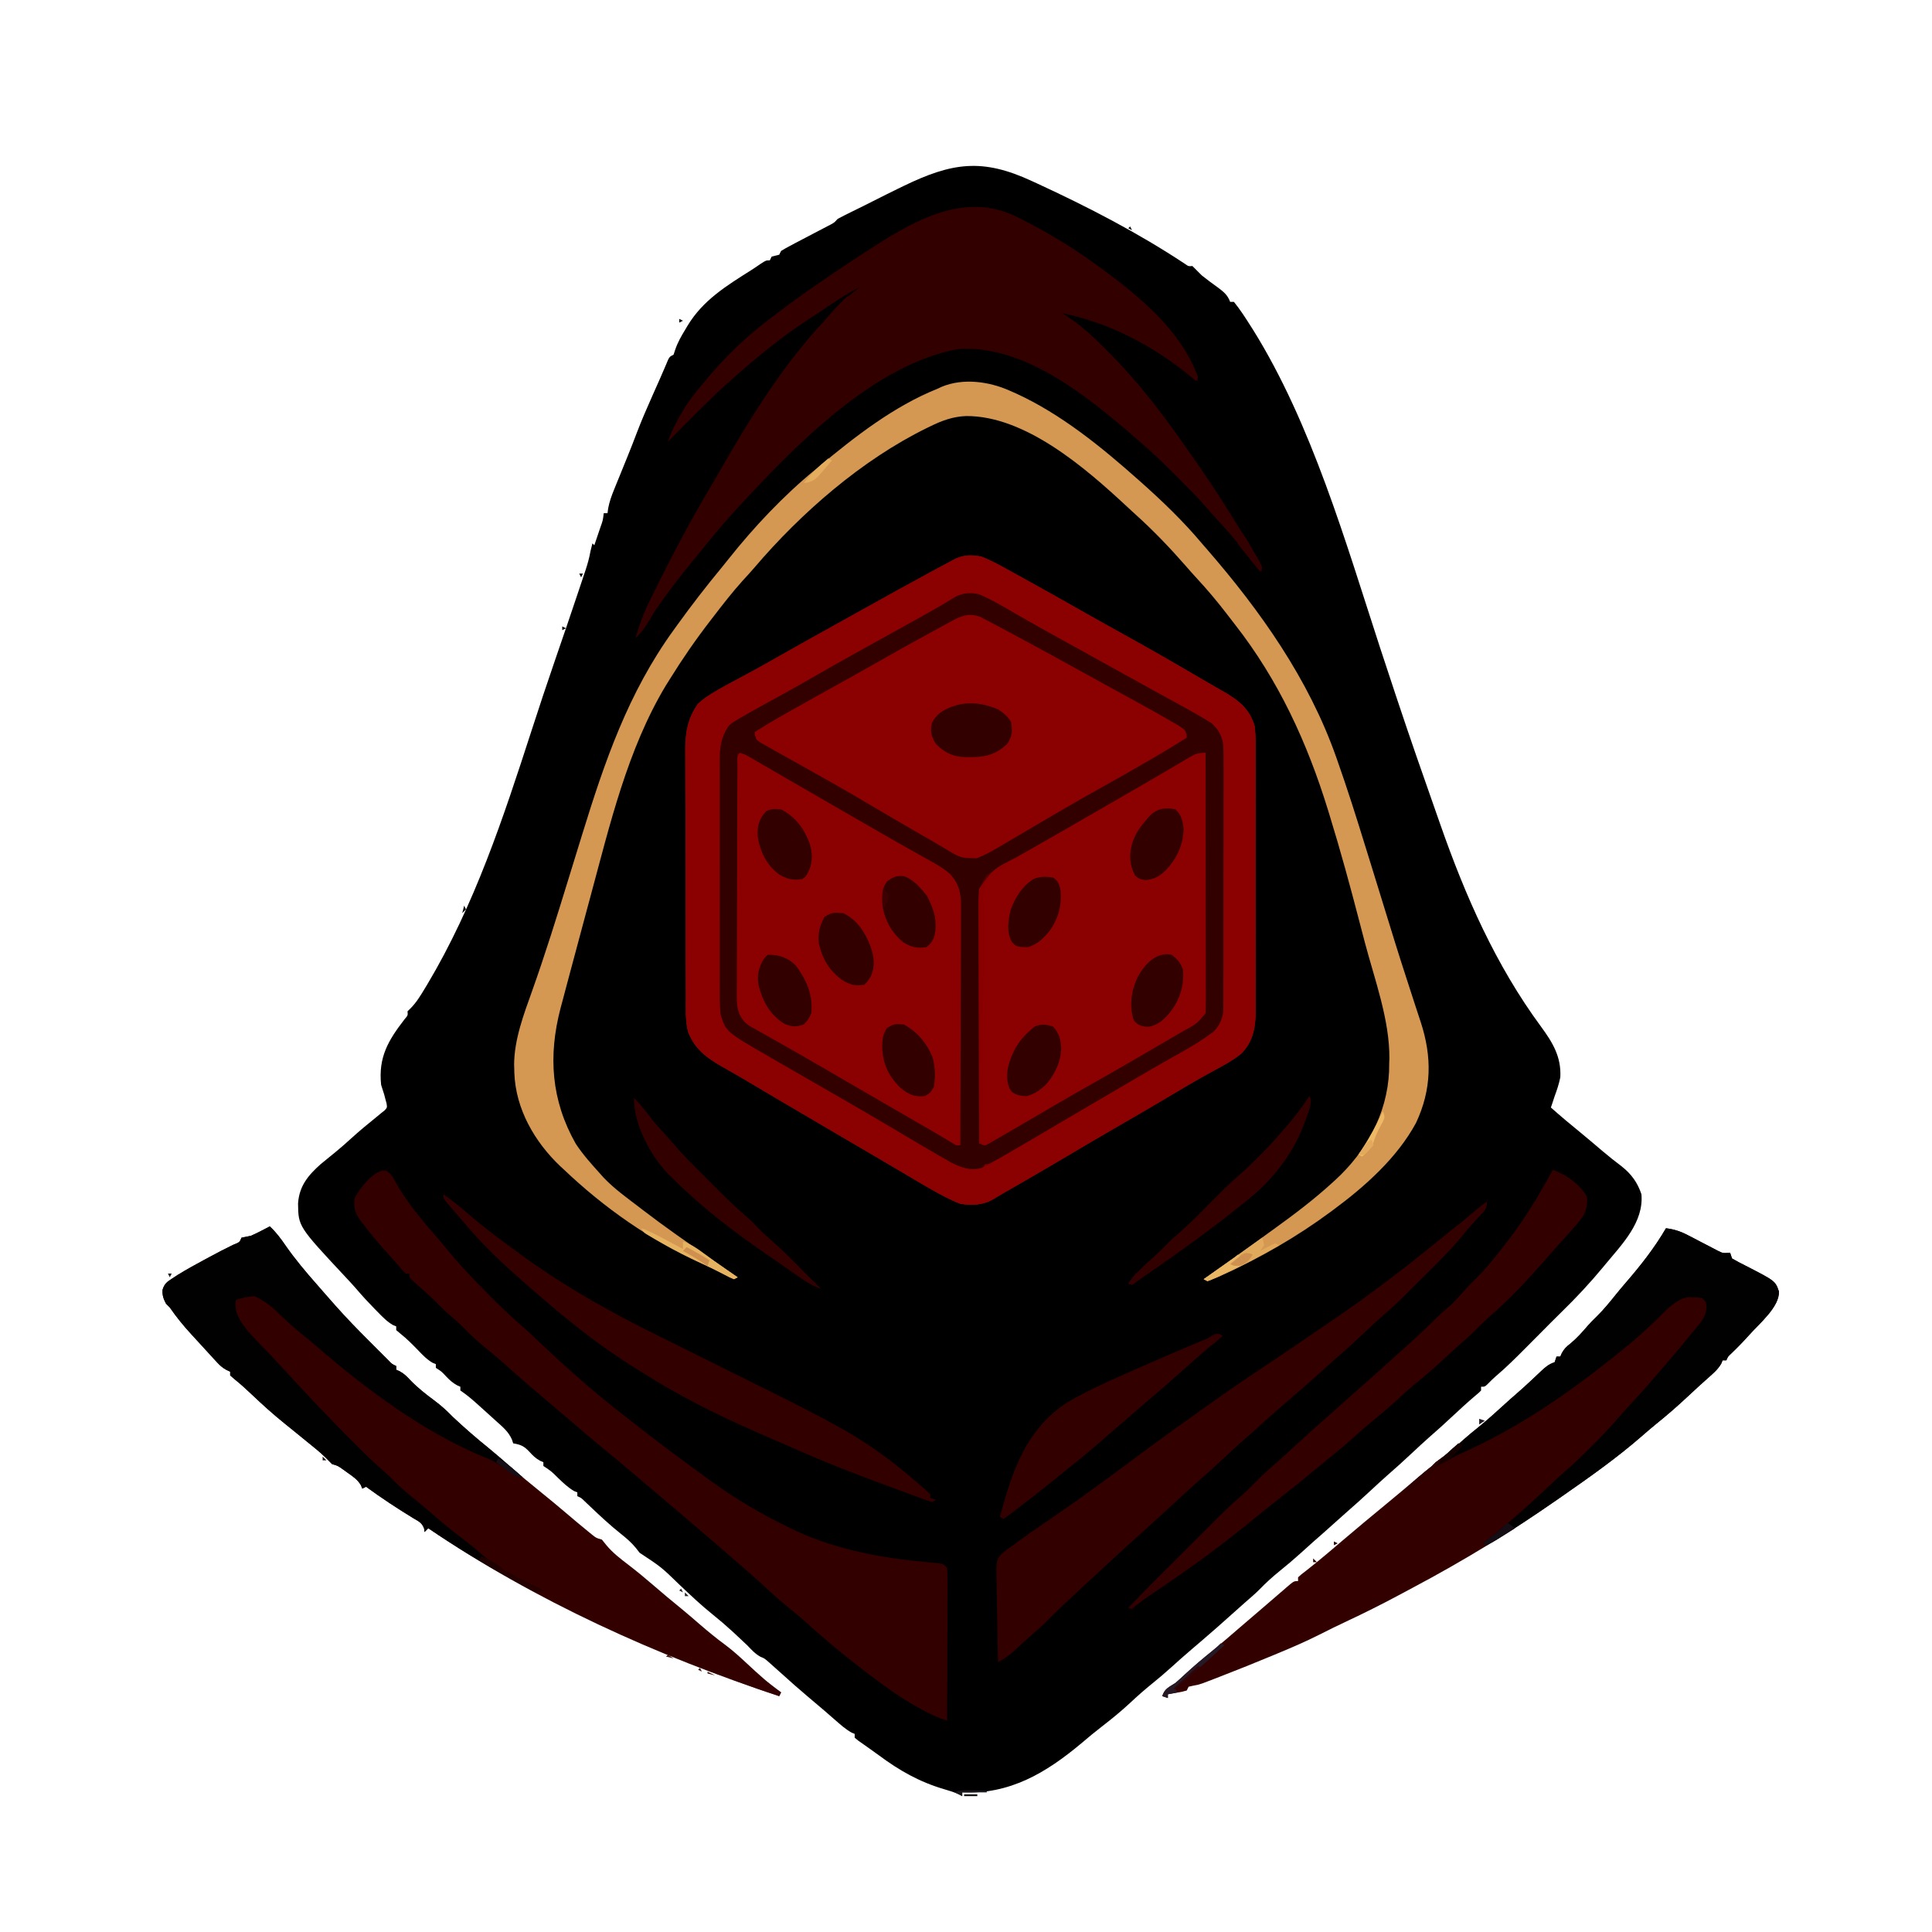 <svg width="1024" height="1024" viewBox="0 0 1024 1024" fill="none" xmlns="http://www.w3.org/2000/svg">
<path d="M547 96C547.927 96.426 548.854 96.851 549.809 97.29C576.659 109.679 603.322 123.472 627.996 139.82C629.9 141.169 629.9 141.169 632 141C633.676 142.658 635.34 144.326 637 146C639.739 148.213 642.596 150.272 645.447 152.338C648.48 154.599 650.704 156.379 652 160C652.66 160 653.32 160 654 160C657.344 164.08 660.165 168.557 663 173C663.377 173.589 663.753 174.179 664.141 174.786C695.309 224.759 713.354 287.777 731.499 343.408C734.239 351.803 737.025 360.183 739.812 368.562C740.102 369.432 740.391 370.302 740.689 371.199C747.322 391.125 754.226 410.954 761.211 430.759C761.934 432.811 762.653 434.865 763.371 436.919C776.675 474.951 792.729 511.472 816.712 544.053C822.937 552.552 827.575 560.103 827 571C826.295 574.463 825.235 577.693 824 581C823.412 582.794 823.412 582.794 822.812 584.625C822.544 585.409 822.276 586.192 822 587C827.225 591.656 832.578 596.128 838.008 600.543C841.783 603.643 845.504 606.802 849.216 609.977C852.565 612.83 855.992 615.529 859.5 618.188C864.679 622.28 867.915 626.745 870 633C871.273 647.773 859.854 659.312 851 670C850.566 670.526 850.131 671.052 849.684 671.594C842.723 679.988 835.392 687.865 827.571 695.461C823.667 699.285 819.83 703.176 815.98 707.055C814.542 708.501 813.102 709.947 811.663 711.392C810.684 712.376 809.706 713.361 808.728 714.347C803.501 719.62 798.254 724.815 792.589 729.622C791.203 730.824 789.905 732.124 788.625 733.438C787 735 787 735 785 735C785 735.66 785 736.32 785 737C783.742 738.27 783.742 738.27 781.875 739.813C777.807 743.265 773.895 746.856 770 750.5C765.789 754.43 761.55 758.302 757.188 762.063C754.074 764.82 751.041 767.663 748 770.5C743.766 774.45 739.507 778.347 735.121 782.129C732.202 784.704 729.354 787.353 726.5 790C722.371 793.828 718.215 797.609 713.957 801.293C711.614 803.336 709.307 805.417 707 807.5C703.38 810.767 699.73 813.995 696.051 817.195C693.739 819.23 691.465 821.302 689.188 823.375C685.648 826.577 682.029 829.631 678.312 832.625C674.532 835.683 671.043 838.838 667.664 842.328C665.278 844.725 662.727 846.909 660.168 849.117C657.752 851.216 655.375 853.354 653 855.5C647.64 860.332 642.23 865.098 636.742 869.785C635.536 870.815 634.331 871.845 633.125 872.875C632.516 873.395 631.908 873.914 631.281 874.45C627.744 877.479 624.256 880.552 620.812 883.688C617.499 886.698 614.111 889.566 610.625 892.375C606.671 895.569 602.896 898.902 599.188 902.375C594.396 906.846 589.396 910.944 584.207 914.945C580.422 917.866 576.756 920.886 573.125 924C554.393 939.669 535.224 951.131 510 950C510 950.66 510 951.32 510 952C509.242 951.575 509.242 951.575 508.469 951.141C505.892 949.95 503.292 949.143 500.57 948.353C487.361 944.506 476.67 938.425 465.702 930.255C464.039 929.029 462.359 927.834 460.668 926.648C459.664 925.939 458.66 925.23 457.625 924.5C456.73 923.871 455.836 923.242 454.914 922.594C454.282 922.068 453.651 921.542 453 921C453 920.34 453 919.68 453 919C452.473 918.782 451.946 918.564 451.402 918.34C448.098 916.497 445.391 914.048 442.562 911.563C441.309 910.474 440.055 909.385 438.801 908.297C438.167 907.746 437.534 907.195 436.881 906.627C434.028 904.16 431.138 901.738 428.25 899.313C423.488 895.301 418.833 891.188 414.219 887.008C412.198 885.18 410.173 883.359 408.125 881.563C407.612 881.11 407.099 880.658 406.57 880.191C405.025 878.927 405.025 878.927 403.117 878.152C400.207 876.568 398.295 874.384 396 872C393.982 870.058 391.931 868.152 389.875 866.25C389.304 865.722 388.734 865.194 388.146 864.65C384.73 861.516 381.248 858.521 377.625 855.625C371.612 850.8 366.062 845.523 360.453 840.242C350.507 830.576 350.507 830.576 339 823C338.361 822.175 337.721 821.35 337.062 820.5C334.691 817.585 332.062 815.339 329.125 813C323.457 808.484 318.199 803.605 312.952 798.609C312.337 798.027 311.723 797.444 311.09 796.844C310.542 796.32 309.994 795.796 309.429 795.256C308.004 793.896 308.004 793.896 306 793C306 792.34 306 791.68 306 791C305.466 790.785 304.933 790.569 304.383 790.348C301.123 788.504 298.572 786 295.875 783.438C292.236 779.814 292.236 779.814 288 777C288 776.34 288 775.68 288 775C287.411 774.743 286.822 774.487 286.215 774.223C283.811 772.896 282.397 771.466 280.562 769.438C277.7 766.446 276.088 765.701 272 765C271.658 763.964 271.658 763.964 271.309 762.906C269.406 758.68 266.289 756.186 262.875 753.125C261.859 752.197 261.859 752.197 260.823 751.251C258.891 749.491 256.948 747.743 255 746C254.121 745.209 253.242 744.417 252.336 743.602C249.622 741.192 247.026 739.017 244 737C244 736.34 244 735.68 244 735C243.415 734.743 242.83 734.487 242.227 734.223C239.808 732.894 238.268 731.435 236.375 729.438C233.955 726.86 233.955 726.86 231 725C231 724.34 231 723.68 231 723C230.451 722.78 229.902 722.559 229.336 722.332C226.273 720.585 224.041 718.211 221.625 715.688C218.637 712.618 215.676 709.602 212.312 706.938C211.549 706.298 210.786 705.659 210 705C210 704.34 210 703.68 210 703C209.46 702.786 208.92 702.572 208.363 702.352C205.15 700.514 202.751 698.003 200.188 695.375C199.652 694.832 199.116 694.29 198.565 693.73C195.194 690.291 191.947 686.776 188.828 683.105C186.97 680.966 185.045 678.898 183.106 676.832C158.13 650.094 158.13 650.094 157.973 637.883C158.581 628.621 163.316 622.942 170 617C172.703 614.745 175.433 612.528 178.176 610.32C180.858 608.117 183.436 605.84 186 603.5C190.416 599.473 194.993 595.686 199.652 591.945C200.814 590.982 200.814 590.982 202 590C202.615 589.513 203.23 589.025 203.863 588.523C205.231 587.028 205.231 587.028 204.891 584.844C204.679 584.07 204.468 583.297 204.25 582.5C203.948 581.34 203.948 581.34 203.641 580.156C203.127 578.427 202.57 576.711 202 575C200.464 560.4 205.748 551.438 214.461 540.18C216.192 538.172 216.192 538.172 216 536C216.557 535.46 217.114 534.92 217.688 534.363C220.708 531.277 222.775 527.872 225 524.187C225.474 523.405 225.948 522.622 226.437 521.816C251.519 479.815 266.791 433.378 281.779 387.084C285.787 374.705 289.878 362.361 294.125 350.062C298.092 338.572 302.023 327.071 305.879 315.542C306.413 313.947 306.948 312.352 307.484 310.757C308.225 308.55 308.963 306.341 309.699 304.133C309.918 303.482 310.138 302.832 310.363 302.162C311.48 298.796 312.379 295.491 313 292C313.325 290.665 313.655 289.33 314 288C314.33 288.33 314.66 288.66 315 289C315.837 286.543 316.67 284.084 317.5 281.625C317.738 280.926 317.977 280.228 318.223 279.508C319.537 275.836 319.537 275.836 320 272C320.66 272 321.32 272 322 272C322.112 271.148 322.225 270.296 322.341 269.418C323.039 265.799 324.156 262.72 325.547 259.309C325.8 258.682 326.053 258.055 326.314 257.41C327.12 255.417 327.935 253.427 328.75 251.438C329.546 249.48 330.34 247.523 331.134 245.565C331.66 244.266 332.188 242.968 332.716 241.67C334.378 237.577 335.978 233.464 337.543 229.332C340.009 222.876 342.75 216.561 345.562 210.25C346.265 208.663 346.265 208.663 346.982 207.043C347.894 204.985 348.809 202.928 349.727 200.873C350.552 199.011 351.364 197.143 352.16 195.268C352.508 194.452 352.856 193.637 353.215 192.797C353.514 192.084 353.813 191.371 354.121 190.636C355 189 355 189 357 188C357.282 187.144 357.565 186.288 357.855 185.406C359.203 181.395 361.115 178.095 363.312 174.5C363.691 173.862 364.069 173.224 364.459 172.566C372.601 159.093 385.044 151.46 398.08 143.232C399.876 142.08 401.634 140.883 403.391 139.672C406 138 406 138 408 138C408.33 137.34 408.66 136.68 409 136C410.333 135.667 411.667 135.333 413 135C413.33 134.34 413.66 133.68 414 133C415.464 132.085 416.974 131.244 418.5 130.438C419.968 129.654 419.968 129.654 421.465 128.855C423.36 127.861 425.256 126.866 427.153 125.874C428.687 125.071 430.221 124.266 431.754 123.461C433.279 122.661 434.807 121.864 436.336 121.072C437.041 120.703 437.746 120.334 438.473 119.953C439.104 119.625 439.736 119.296 440.387 118.958C442.184 117.98 442.184 117.98 444 116C446.361 114.746 448.724 113.546 451.125 112.375C452.596 111.65 454.068 110.925 455.539 110.199C456.288 109.831 457.038 109.463 457.81 109.083C459.805 108.097 461.791 107.094 463.773 106.082C467.829 104.014 471.908 101.995 476 100C477.395 99.319 477.395 99.319 478.817 98.625C504.638 86.126 520.621 83.739 547 96Z" fill="#010001"/>
<path d="M539 115C540.299 115.645 540.299 115.645 541.625 116.303C555.826 123.477 569.17 131.603 582 141C582.749 141.547 583.498 142.094 584.27 142.657C604.505 157.537 626.212 175.555 635 200C634.67 200.66 634.34 201.32 634 202C633.221 201.345 632.443 200.69 631.641 200.016C611.622 183.537 588.519 171.162 563 166C563.56 166.352 564.12 166.704 564.696 167.066C570.203 170.619 575.025 174.469 579.75 179C580.434 179.649 581.118 180.299 581.823 180.968C591.946 190.674 601.333 200.971 610 212C611.164 213.471 611.164 213.471 612.352 214.973C618.68 223.08 624.642 231.425 630.515 239.867C631.934 241.905 633.359 243.939 634.785 245.973C641.857 256.107 648.51 266.484 655 277C655.55 277.89 656.099 278.779 656.666 279.696C658.328 282.396 659.978 285.103 661.625 287.813C662.134 288.642 662.643 289.472 663.168 290.327C665.661 294.466 667.713 298.298 669 303C665.23 299.385 662.031 295.591 658.875 291.438C654.413 285.657 649.702 280.235 644.703 274.914C642.709 272.764 640.791 270.597 638.887 268.371C634.51 263.346 629.804 258.654 625.085 253.954C623.565 252.44 622.051 250.921 620.537 249.4C615.197 244.057 609.764 238.889 604 234C602.536 232.714 602.536 232.714 601.043 231.402C576.214 209.97 542.66 182.547 508 185C463.94 192.799 421.987 235.545 393 267C392.026 268.048 391.052 269.097 390.078 270.145C385.355 275.271 380.836 280.522 376.461 285.949C374.667 288.173 372.861 290.382 371.039 292.582C360.416 305.451 349.928 318.635 341.332 332.969C340.048 334.928 338.674 336.377 337 338C339 330.376 341.905 323.501 345.375 316.438C346.165 314.814 346.165 314.814 346.971 313.158C356.374 293.958 366.383 275.222 377.316 256.85C378.901 254.168 380.456 251.471 382 248.766C397.691 221.436 415.305 192.964 437 170C438.479 168.292 439.958 166.583 441.438 164.875C445.835 159.965 450.73 155.939 456 152C448.215 156.009 441.054 160.882 433.816 165.782C432.223 166.85 430.613 167.894 429 168.934C414.42 178.35 400.976 189.502 388 201C387.044 201.844 386.087 202.689 385.102 203.559C376.387 211.402 368.164 219.74 359.916 228.068C357.949 230.051 355.976 232.027 354 234C358.2 222.863 364.2 212.947 372 204C372.942 202.878 373.882 201.754 374.82 200.629C384.865 188.647 395.548 178.425 408 169C409.297 168.008 410.594 167.016 411.891 166.023C420.439 159.517 429.164 153.31 438.069 147.303C439.917 146.056 441.759 144.802 443.602 143.547C447.374 140.989 451.18 138.486 455 136C455.769 135.497 456.538 134.994 457.331 134.476C481.759 118.604 509.841 100.465 539 115Z" fill="#330000"/>
<path d="M143 650C146.36 653.131 148.919 656.605 151.5 660.375C156.466 667.481 161.96 674.02 167.691 680.517C169.368 682.418 171.026 684.335 172.688 686.25C173.791 687.501 174.895 688.751 176 690C176.618 690.703 177.236 691.406 177.873 692.13C183.51 698.476 189.383 704.539 195.396 710.526C196.964 712.089 198.526 713.656 200.088 715.225C201.088 716.224 202.089 717.224 203.09 718.223C204.434 719.565 204.434 719.565 205.804 720.934C207.822 723.031 207.822 723.031 210 724C210 724.66 210 725.32 210 726C210.589 726.258 211.178 726.516 211.785 726.781C214.185 728.102 215.588 729.49 217.438 731.5C221.423 735.613 225.749 739.018 230.344 742.41C233.869 745.035 236.94 747.851 240 751C246.133 756.77 252.453 762.248 259.004 767.535C262.457 770.376 265.822 773.306 269.188 776.25C275.069 781.386 281.067 786.354 287.146 791.254C291.438 794.717 295.677 798.235 299.875 801.812C303.763 805.119 307.666 808.404 311.625 811.625C312.401 812.257 313.177 812.888 313.977 813.539C316.033 815.177 316.033 815.177 319 816C319.763 816.949 320.526 817.898 321.313 818.875C324.802 823.106 329.011 826.278 333.335 829.595C337.735 832.98 341.992 836.489 346.188 840.125C351.107 844.385 356.09 848.545 361.145 852.645C364.536 855.442 367.861 858.312 371.188 861.188C375.45 864.869 379.748 868.408 384.297 871.734C388.455 874.824 392.264 878.304 396.047 881.836C401.829 887.234 407.522 892.427 414 897C413.67 897.66 413.34 898.32 413 899C348.198 877.64 283.522 848.443 227 810C226.34 810.66 225.68 811.32 225 812C224.901 811.111 224.901 811.111 224.801 810.203C223.673 807.099 222.008 806.412 219.188 804.75C210.553 799.517 202.166 793.939 194 788C193.34 788.33 192.68 788.66 192 789C191.782 788.426 191.564 787.853 191.34 787.262C189.566 784.268 187.394 782.817 184.563 780.812C183.594 780.118 182.626 779.423 181.629 778.707C179.054 776.878 179.054 776.878 176 776C174.825 774.846 173.654 773.686 172.513 772.498C169.504 769.519 166.156 766.92 162.875 764.25C162.117 763.628 161.358 763.006 160.577 762.365C157.388 759.752 154.19 757.152 150.969 754.578C144.809 749.643 139.023 744.39 133.3 738.959C130.456 736.263 127.611 733.653 124.551 731.203C123.709 730.476 122.867 729.749 122 729C122 728.34 122 727.68 122 727C121.405 726.734 120.809 726.469 120.196 726.195C117.936 724.965 116.594 723.762 114.863 721.875C114.29 721.256 113.717 720.636 113.127 719.998C112.528 719.339 111.929 718.679 111.313 718C110.693 717.325 110.073 716.65 109.434 715.955C108.191 714.6 106.951 713.243 105.714 711.883C104.236 710.259 102.749 708.643 101.258 707.031C97.143 702.542 93.449 698.016 90 693C89.34 692.34 88.68 691.68 88 691C86.622 688.317 85.959 686.573 86.176 683.546C87.238 680.266 88.508 679.452 91.367 677.574C92.273 676.979 93.179 676.384 94.112 675.771C98.701 672.957 103.376 670.345 108.125 667.812C109.062 667.305 109.999 666.798 110.965 666.275C115.147 664.021 119.337 661.824 123.617 659.762C127.046 658.396 127.046 658.396 128 656C129.664 655.653 131.331 655.322 133 655C134.796 654.2 136.568 653.345 138.313 652.438C139.196 651.982 140.079 651.527 140.988 651.059C141.652 650.709 142.316 650.36 143 650Z" fill="#330000"/>
<path d="M883 651C887.423 651.552 890.755 652.656 894.695 654.723C895.741 655.261 896.786 655.799 897.863 656.354C898.94 656.917 900.016 657.481 901.125 658.062C903.27 659.186 905.418 660.302 907.57 661.41C908.517 661.907 909.463 662.403 910.438 662.914C913.15 664.26 913.15 664.26 917 664C917.33 664.99 917.66 665.98 918 667C920.317 668.359 922.595 669.57 925 670.75C940.928 678.926 940.928 678.926 942.859 684.465C943.31 692.592 932.326 701.663 927.211 707.453C924.066 710.964 920.806 714.332 917.391 717.582C915.887 718.97 915.887 718.97 915 721C914.34 721 913.68 721 913 721C912.78 721.557 912.559 722.114 912.332 722.688C910.569 725.748 908.325 727.652 905.688 730C904.599 730.976 903.51 731.953 902.422 732.93C901.858 733.433 901.294 733.937 900.713 734.456C898.472 736.476 896.272 738.538 894.07 740.6C888.824 745.502 883.464 750.173 877.859 754.668C875.212 756.827 872.634 759.043 870.061 761.289C856.789 772.852 842.435 782.955 828 793C827.33 793.468 826.659 793.936 825.969 794.418C801.178 811.704 775.469 827.384 748.76 841.536C746.173 842.908 743.591 844.292 741.012 845.68C732.033 850.485 722.953 855.019 713.73 859.339C708.871 861.615 704.068 863.974 699.285 866.406C692.081 870.042 684.703 873.226 677.25 876.312C676.591 876.587 675.932 876.862 675.254 877.144C665.675 881.135 656.053 885.006 646.375 888.75C644.759 889.377 644.759 889.377 643.11 890.017C641.613 890.589 641.613 890.589 640.086 891.172C639.22 891.503 638.354 891.834 637.462 892.175C635 893 635 893 632.245 893.489C631.134 893.742 631.134 893.742 630 894C629.505 894.99 629.505 894.99 629 896C626.715 896.633 626.715 896.633 623.938 897.125C623.018 897.293 622.099 897.46 621.152 897.633C620.442 897.754 619.732 897.875 619 898C619 898.66 619 899.32 619 900C618.01 899.67 617.02 899.34 616 899C617.349 894.952 619.457 894.287 623 892C624.76 890.472 626.489 888.908 628.188 887.312C632.684 883.161 637.304 879.248 642.062 875.402C647.186 871.212 652.183 866.873 657.197 862.553C661.871 858.527 666.556 854.514 671.245 850.505C673.067 848.942 674.883 847.372 676.699 845.801C677.883 844.784 679.066 843.767 680.25 842.75C680.799 842.272 681.348 841.793 681.914 841.301C685.773 838 685.773 838 688 838C688 837.34 688 836.68 688 836C689.73 834.441 689.73 834.441 692.188 832.562C696.304 829.35 700.337 826.071 704.312 822.688C705.137 821.987 705.137 821.987 705.978 821.273C707.653 819.85 709.327 818.425 711 817C718.833 810.331 726.724 803.741 734.676 797.214C740.252 792.631 745.772 787.987 751.266 783.305C753.068 781.785 754.891 780.29 756.734 778.82C759.025 777.047 759.025 777.047 761 775C762.178 774.113 763.367 773.239 764.562 772.375C768.44 769.495 772.009 766.366 775.59 763.129C778.13 760.886 780.737 758.752 783.375 756.625C788.228 752.688 792.858 748.557 797.457 744.328C799.571 742.393 801.707 740.498 803.875 738.625C806.393 736.447 808.85 734.215 811.277 731.938C811.86 731.393 812.442 730.848 813.042 730.287C814.205 729.195 815.365 728.099 816.521 726.999C818.998 724.677 820.739 723.087 824 722C824.33 721.01 824.66 720.02 825 719C825.66 719 826.32 719 827 719C827.264 718.397 827.529 717.793 827.801 717.172C829.058 714.896 830.154 713.832 832.188 712.25C835.605 709.441 838.4 706.358 841.258 702.992C842.891 701.125 844.589 699.407 846.375 697.688C850.08 694.04 853.297 690.062 856.551 686.012C858.233 683.943 859.925 681.909 861.668 679.895C869.521 670.815 876.947 661.399 883 651Z" fill="#330000"/>
<path d="M535 207C536.173 207.513 537.346 208.026 538.555 208.555C562.327 219.467 583.548 236.723 603 254C603.503 254.445 604.006 254.89 604.524 255.349C615.97 265.525 627.152 276.256 637 288C637.896 289.034 638.793 290.066 639.691 291.098C668.133 323.831 693.628 359.988 708.137 401.109C708.373 401.777 708.609 402.444 708.853 403.132C714.131 418.065 718.894 433.147 723.56 448.281C724.61 451.682 725.668 455.08 726.725 458.479C729.886 468.655 733.033 478.835 736.151 489.024C740.526 503.314 745.061 517.541 749.734 531.735C750.573 534.283 751.408 536.833 752.242 539.383C752.616 540.511 752.616 540.511 752.997 541.662C759.071 560.234 758.86 577.408 750.496 595.199C740.503 613.62 723.65 628.694 707 641C706.416 641.434 705.831 641.869 705.229 642.316C687.393 655.514 667.984 666.707 647.75 675.813C646.994 676.156 646.237 676.5 645.458 676.854C643.666 677.636 641.836 678.328 640 679C639.34 678.67 638.68 678.34 638 678C639.018 677.285 640.037 676.569 641.086 675.832C650.999 668.857 660.866 661.822 670.669 654.693C672.25 653.545 673.833 652.399 675.417 651.256C686.015 643.609 696.346 635.822 706 627C706.532 626.519 707.064 626.037 707.612 625.541C724.074 610.478 735.211 590.505 736.238 567.863C736.268 566.346 736.293 564.83 736.312 563.313C736.356 562.252 736.356 562.252 736.4 561.17C736.626 540.656 728.572 519.137 723.385 499.454C722.47 495.979 721.56 492.502 720.658 489.023C715.678 469.836 710.463 450.751 704.629 431.805C704.382 431.001 704.135 430.198 703.881 429.371C692.843 393.572 677.656 360.466 654.445 330.847C653.003 329.004 651.578 327.148 650.156 325.289C645.116 318.739 639.88 312.5 634.258 306.438C632.338 304.365 630.47 302.264 628.625 300.125C620.062 290.321 611.227 281.09 601.542 272.394C600.09 271.082 598.658 269.748 597.227 268.414C575.291 248.023 543.432 220.324 512.047 220.512C505.045 220.788 499.272 222.92 493 226C492.414 226.284 491.828 226.568 491.224 226.861C456.749 243.764 424.464 271.901 399.691 301.031C397.761 303.278 395.756 305.446 393.75 307.625C388.163 313.826 383.077 320.382 378 327C377.511 327.632 377.022 328.264 376.518 328.916C368.779 338.934 361.668 349.239 355 360C354.314 361.091 353.628 362.181 352.922 363.305C332.544 397.185 323.223 437.201 313 475C312.505 476.827 312.009 478.654 311.513 480.48C308.508 491.566 305.54 502.661 302.595 513.762C301.849 516.57 301.096 519.376 300.344 522.182C299.536 525.203 298.737 528.227 297.938 531.25C297.663 532.272 297.388 533.293 297.104 534.346C290.482 559.641 292.141 583.203 305.137 606.172C308.899 611.883 313.422 616.935 318 622C318.878 622.986 318.878 622.986 319.773 623.992C325.494 630.061 332.391 634.952 339 640C339.605 640.465 340.209 640.931 340.832 641.41C352.081 650.057 363.706 658.145 375.385 666.197C378.337 668.232 381.285 670.274 384.232 672.318C386.486 673.88 388.743 675.44 391 677C390.34 677.33 389.68 677.66 389 678C386.777 677.066 386.777 677.066 383.938 675.563C379.68 673.353 375.413 671.255 371.045 669.274C344.34 657.091 320.238 640.188 299 620C298.018 619.097 298.018 619.097 297.016 618.176C283.294 605.178 273.269 587.681 272.609 568.579C272.594 567.831 272.578 567.083 272.562 566.313C272.54 565.643 272.518 564.974 272.494 564.284C272.555 550.937 277.586 537.676 282.027 525.255C289.056 505.528 295.25 485.553 301.401 465.541C303.54 458.584 305.686 451.63 307.832 444.676C308.06 443.936 308.289 443.197 308.524 442.435C320.522 403.583 332.918 367.271 357 334C357.539 333.25 358.078 332.5 358.633 331.728C366.283 321.103 374.241 310.791 382.594 300.71C383.829 299.207 385.042 297.685 386.25 296.16C399.635 279.302 415.332 262.669 432 249C432.542 248.55 433.083 248.1 433.642 247.636C452.98 231.576 473.485 215.433 497 206C497.722 205.665 498.444 205.33 499.188 204.984C510.414 200.307 524.225 202.177 535 207Z" fill="#D59853"/>
<path d="M204.934 620.609C207.655 622.441 208.545 624.348 210.062 627.25C216.673 639.048 225.845 649.159 234.626 659.383C235.965 660.958 237.278 662.552 238.586 664.152C245.057 671.995 252.065 679.254 259.25 686.437C259.722 686.91 260.193 687.383 260.68 687.87C265.682 692.871 270.739 697.745 276.105 702.353C279.452 705.263 282.654 708.328 285.875 711.375C291.848 716.996 297.847 722.575 304 728C304.544 728.481 305.089 728.963 305.65 729.459C313.926 736.763 322.358 743.788 331.099 750.528C333.143 752.111 335.178 753.707 337.211 755.305C347.215 763.154 357.36 770.789 367.639 778.275C369.99 779.992 372.331 781.722 374.672 783.453C388.753 793.82 403.2 802.515 419 810C420.081 810.523 421.163 811.047 422.277 811.586C443.857 821.474 467.17 825.77 490.632 827.911C491.812 828.024 492.991 828.137 494.207 828.254C495.274 828.35 496.341 828.446 497.441 828.545C500 829 500 829 502 831C502.188 833.59 502.252 836.072 502.227 838.663C502.227 839.453 502.228 840.243 502.228 841.058C502.227 843.676 502.211 846.295 502.195 848.914C502.192 850.727 502.189 852.54 502.187 854.354C502.179 859.131 502.159 863.908 502.137 868.686C502.117 873.559 502.108 878.432 502.098 883.305C502.076 892.87 502.042 902.435 502 912C496.783 910.293 492.276 908.172 487.5 905.5C486.705 905.056 485.911 904.611 485.092 904.154C477.664 899.926 470.805 895.154 464 890C462.989 889.243 462.989 889.243 461.957 888.472C449.618 879.24 437.853 869.542 426.453 859.172C423.9 856.912 421.28 854.764 418.625 852.625C413.476 848.459 408.614 844.044 403.758 839.547C400.232 836.291 396.63 833.137 393 830C391.889 829.035 390.778 828.07 389.668 827.105C377.386 816.439 365.038 805.853 352.609 795.359C350.447 793.533 348.287 791.705 346.127 789.877C345.044 788.961 343.962 788.045 342.879 787.129C340.144 784.815 337.41 782.5 334.68 780.18C329.675 775.93 324.658 771.703 319.562 767.562C314.14 763.147 308.839 758.6 303.539 754.039C300.208 751.174 296.857 748.334 293.5 745.5C284.033 737.501 274.598 729.486 265.43 721.145C262.826 718.847 260.146 716.672 257.437 714.5C253.044 710.948 249.06 707.169 245.121 703.125C242.497 700.496 239.716 698.096 236.898 695.68C234.416 693.483 232.118 691.13 229.797 688.766C227.234 686.247 224.525 683.914 221.797 681.578C220.116 680.102 218.488 678.671 217 677C217 676.34 217 675.68 217 675C216.34 675 215.68 675 215 675C213.59 673.602 213.59 673.602 211.937 671.625C209.28 668.485 206.556 665.445 203.75 662.437C199.954 658.203 196.387 653.831 192.937 649.312C192.448 648.695 191.958 648.077 191.454 647.441C188.304 643.221 187.33 640.429 188 635C190.251 630.4 198.991 618.737 204.934 620.609Z" fill="#330000"/>
<path d="M788 637C788 640.958 786.753 641.667 784.062 644.5C780.908 647.839 778.004 651.253 775.156 654.859C769.409 661.927 762.981 668.283 756.516 674.69C754.432 676.755 752.357 678.828 750.283 680.902C748.938 682.243 747.592 683.583 746.246 684.922C745.637 685.529 745.029 686.137 744.402 686.763C740.676 690.448 736.836 693.956 732.864 697.376C729.663 700.164 726.589 703.088 723.5 706C719.048 710.177 714.58 714.313 709.953 718.297C707.434 720.494 704.969 722.747 702.5 725C697.003 730.008 691.44 734.922 685.781 739.746C679.237 745.328 672.773 750.966 666.434 756.781C664.376 758.657 662.296 760.494 660.187 762.312C655.735 766.177 651.448 770.216 647.138 774.237C643.494 777.63 639.807 780.956 636.039 784.211C631.816 787.916 627.706 791.747 623.573 795.552C617.407 801.228 611.237 806.901 605 812.5C599.294 817.624 593.643 822.807 588 828C587.486 828.473 586.971 828.946 586.441 829.434C582.621 832.949 578.808 836.472 575 840C574.056 840.874 574.056 840.874 573.094 841.765C566.54 847.839 560.018 853.915 553.746 860.281C551.308 862.681 548.74 864.91 546.145 867.137C542.831 870.016 539.618 873.005 536.395 875.984C534.041 877.966 531.65 879.451 529 881C528.797 873.296 528.657 865.592 528.561 857.886C528.52 855.266 528.466 852.646 528.396 850.027C528.299 846.256 528.254 842.487 528.219 838.715C528.177 837.548 528.136 836.381 528.094 835.179C528.089 827.195 528.089 827.195 530.719 823.744C532.732 821.96 534.747 820.463 537 819C538.096 818.175 539.19 817.347 540.281 816.516C541.343 815.768 542.406 815.02 543.5 814.25C544.093 813.831 544.687 813.412 545.298 812.98C549.754 809.842 554.252 806.765 558.75 803.688C575.76 792.051 592.267 779.693 608.824 767.426C618.443 760.307 628.136 753.314 637.938 746.45C639.964 745.025 641.981 743.589 643.996 742.148C653.203 735.577 662.558 729.254 671.983 723C680.614 717.271 689.171 711.443 697.706 705.572C700.041 703.972 702.385 702.383 704.73 700.797C724.543 687.38 743.487 672.976 762.018 657.853C767.068 653.738 772.168 649.691 777.309 645.689C780.935 642.862 784.481 639.959 788 637Z" fill="#330000"/>
<path d="M143 650C146.36 653.131 148.919 656.605 151.5 660.375C156.466 667.481 161.96 674.02 167.691 680.517C169.368 682.418 171.026 684.335 172.688 686.25C173.791 687.501 174.895 688.751 176 690C176.618 690.703 177.236 691.406 177.873 692.13C183.51 698.476 189.383 704.539 195.396 710.526C196.964 712.089 198.526 713.656 200.088 715.225C201.088 716.224 202.089 717.224 203.09 718.223C204.434 719.565 204.434 719.565 205.804 720.934C207.822 723.031 207.822 723.031 210 724C210 724.66 210 725.32 210 726C210.589 726.258 211.178 726.516 211.785 726.781C214.185 728.102 215.588 729.49 217.438 731.5C221.423 735.613 225.749 739.018 230.344 742.41C233.869 745.035 236.94 747.851 240 751C246.113 756.752 252.411 762.214 258.941 767.484C265.071 772.526 271.022 777.78 277 783C273.126 783 272.183 781.773 269.188 779.375C265.174 776.373 261.475 774.199 256.813 772.375C225.537 759.661 194.271 736.54 168.906 714.508C166.15 712.129 163.34 709.84 160.5 707.562C155.672 703.652 151.132 699.487 146.678 695.16C143.054 691.715 139.509 689.202 135 687C131.324 687.184 128.476 687.841 125 689C124.11 695.972 126.876 699.551 131 705C133.457 707.878 136.05 710.601 138.688 713.312C140.119 714.808 141.55 716.304 142.981 717.801C143.672 718.521 144.363 719.241 145.076 719.983C147.591 722.62 150.049 725.303 152.5 728C163.589 740.121 174.897 751.995 186.5 763.625C187.013 764.14 187.525 764.655 188.053 765.186C193.328 770.481 198.621 775.708 204.331 780.539C206.084 782.074 207.699 783.695 209.313 785.375C212.938 789.058 216.894 792.248 220.918 795.484C224.294 798.24 227.584 801.082 230.875 803.938C235.983 808.357 241.21 812.563 246.602 816.63C249.305 818.674 251.892 820.757 254.375 823.062C264.009 831.487 276.712 837.124 288 843C285 844 285 844 283.176 843.374C282.49 843.016 281.804 842.658 281.098 842.289C280.303 841.877 279.509 841.465 278.69 841.04C277.823 840.573 276.956 840.106 276.063 839.625C275.155 839.143 274.248 838.662 273.314 838.165C257.454 829.606 241.888 820.15 227 810C226.34 810.66 225.68 811.32 225 812C224.901 811.111 224.901 811.111 224.801 810.203C223.673 807.099 222.008 806.412 219.188 804.75C210.553 799.517 202.166 793.939 194 788C193.34 788.33 192.68 788.66 192 789C191.782 788.426 191.564 787.853 191.34 787.262C189.566 784.268 187.394 782.817 184.563 780.812C183.594 780.118 182.626 779.423 181.629 778.707C179.054 776.878 179.054 776.878 176 776C174.825 774.846 173.654 773.686 172.513 772.498C169.504 769.519 166.156 766.92 162.875 764.25C162.117 763.628 161.358 763.006 160.577 762.365C157.388 759.752 154.19 757.152 150.969 754.578C144.809 749.643 139.023 744.39 133.3 738.959C130.456 736.263 127.611 733.653 124.551 731.203C123.709 730.476 122.867 729.749 122 729C122 728.34 122 727.68 122 727C121.405 726.734 120.809 726.469 120.196 726.195C117.936 724.965 116.594 723.762 114.863 721.875C114.29 721.256 113.717 720.636 113.127 719.998C112.528 719.339 111.929 718.679 111.313 718C110.693 717.325 110.073 716.65 109.434 715.955C108.191 714.6 106.951 713.243 105.714 711.883C104.236 710.259 102.749 708.643 101.258 707.031C97.143 702.542 93.449 698.016 90 693C89.34 692.34 88.68 691.68 88 691C86.622 688.317 85.959 686.573 86.176 683.546C87.238 680.266 88.508 679.452 91.367 677.574C92.273 676.979 93.179 676.384 94.112 675.771C98.701 672.957 103.376 670.345 108.125 667.812C109.062 667.305 109.999 666.798 110.965 666.275C115.147 664.021 119.337 661.824 123.617 659.762C127.046 658.396 127.046 658.396 128 656C129.664 655.653 131.331 655.322 133 655C134.796 654.2 136.568 653.345 138.313 652.438C139.196 651.982 140.079 651.527 140.988 651.059C141.652 650.709 142.316 650.36 143 650Z" fill="#020102"/>
<path d="M883 651C887.423 651.552 890.755 652.656 894.695 654.723C895.741 655.261 896.786 655.799 897.863 656.354C898.94 656.917 900.016 657.481 901.125 658.062C903.27 659.186 905.418 660.302 907.57 661.41C908.517 661.907 909.463 662.403 910.438 662.914C913.15 664.26 913.15 664.26 917 664C917.33 664.99 917.66 665.98 918 667C920.317 668.359 922.595 669.57 925 670.75C940.928 678.926 940.928 678.926 942.859 684.465C943.31 692.592 932.326 701.663 927.211 707.453C924.066 710.964 920.806 714.332 917.391 717.582C915.887 718.97 915.887 718.97 915 721C914.34 721 913.68 721 913 721C912.78 721.557 912.559 722.114 912.332 722.688C910.569 725.748 908.325 727.652 905.688 730C904.599 730.976 903.51 731.953 902.422 732.93C901.858 733.433 901.294 733.937 900.713 734.456C898.472 736.476 896.272 738.538 894.07 740.6C888.824 745.502 883.464 750.173 877.859 754.668C875.212 756.827 872.633 759.043 870.061 761.289C856.789 772.852 842.435 782.955 828 793C827.33 793.468 826.659 793.936 825.969 794.418C818.372 799.715 810.706 804.895 802.938 809.938C802.247 810.386 801.557 810.835 800.846 811.297C798.906 812.547 796.958 813.78 795 815C794.347 815.409 793.693 815.818 793.02 816.239C791.384 817.225 789.696 818.121 788 819C787.34 818.67 786.68 818.34 786 818C786.548 817.573 787.096 817.147 787.66 816.707C799.391 807.456 810.542 797.578 821.37 787.289C824.503 784.315 827.665 781.403 830.938 778.582C835.336 774.762 839.455 770.692 843.562 766.562C844.279 765.85 844.995 765.138 845.732 764.404C849.781 760.348 853.653 756.196 857.394 751.855C859.707 749.183 862.102 746.596 864.5 744C868.739 739.393 872.916 734.744 877 730C877.434 729.497 877.868 728.995 878.316 728.477C884.995 720.745 891.594 712.961 898 705C898.623 704.27 899.245 703.541 899.887 702.789C902.7 699.366 903.919 697.626 904.5 693.125C904.298 689.907 904.298 689.907 902 688C899.77 687.604 899.77 687.604 897.25 687.625C896.41 687.597 895.569 687.568 894.703 687.539C887.726 688.729 882.689 694.97 877.812 699.688C871.418 705.785 864.961 711.553 858 717C856.95 717.841 855.9 718.684 854.852 719.527C830.033 739.387 803.359 757.594 774.19 770.44C768.077 773.205 763.136 776.702 758 781C757.094 781.741 757.094 781.741 756.17 782.497C754.584 783.799 753.01 785.118 751.438 786.438C750.64 787.106 750.64 787.106 749.826 787.787C748.55 788.857 747.275 789.928 746 791C745.34 790.67 744.68 790.34 744 790C745.561 788.582 747.124 787.165 748.688 785.75C749.993 784.567 749.993 784.567 751.324 783.359C753.824 781.155 756.395 779.077 759 777C759.99 776.01 759.99 776.01 761 775C762.178 774.113 763.367 773.239 764.562 772.375C768.44 769.495 772.009 766.366 775.59 763.129C778.13 760.886 780.737 758.752 783.375 756.625C788.228 752.688 792.858 748.557 797.457 744.328C799.571 742.393 801.707 740.498 803.875 738.625C806.393 736.447 808.85 734.215 811.277 731.938C811.86 731.393 812.442 730.848 813.042 730.287C814.205 729.195 815.365 728.099 816.521 726.999C818.998 724.677 820.739 723.087 824 722C824.495 720.515 824.495 720.515 825 719C825.66 719 826.32 719 827 719C827.264 718.397 827.529 717.793 827.801 717.172C829.058 714.896 830.154 713.832 832.188 712.25C835.605 709.441 838.4 706.358 841.258 702.992C842.891 701.125 844.589 699.407 846.375 697.688C850.08 694.04 853.297 690.062 856.551 686.012C858.233 683.943 859.925 681.909 861.668 679.895C869.521 670.815 876.947 661.399 883 651Z" fill="#010101"/>
<path d="M823 620C830.206 622.652 836.978 627.383 841 634C841.665 638.229 840.855 641.567 838.672 645.227C836.882 647.594 834.988 649.797 833 652C832.268 652.828 831.536 653.655 830.781 654.508C829.255 656.217 827.72 657.917 826.176 659.609C824.316 661.653 822.494 663.721 820.688 665.812C810.735 677.216 800.442 688.441 788.93 698.289C786.867 700.118 784.934 702.036 783 704C779.893 707.149 776.675 710.08 773.32 712.961C770.96 715.036 768.66 717.165 766.364 719.31C760.981 724.336 755.492 729.111 749.746 733.723C746.737 736.218 743.861 738.838 741 741.5C736.368 745.81 731.579 749.851 726.648 753.82C724.027 755.978 721.508 758.213 719 760.5C714.354 764.724 709.543 768.699 704.662 772.647C702.772 774.186 700.893 775.738 699.016 777.293C691.822 783.249 684.6 789.152 677.232 794.891C672.833 798.324 668.506 801.84 664.188 805.375C648.44 818.231 632.178 830.325 615.207 841.514C611.225 844.149 607.361 846.88 603.613 849.844C601.826 851.125 599.973 852.036 598 853C603.237 846.655 608.986 840.867 614.805 835.062C615.853 834.013 616.902 832.964 617.95 831.914C620.139 829.724 622.329 827.536 624.521 825.349C627.31 822.565 630.095 819.777 632.879 816.988C635.04 814.822 637.205 812.659 639.37 810.496C640.397 809.47 641.423 808.443 642.448 807.416C647.614 802.241 652.806 797.146 658.377 792.403C660.708 790.388 662.851 788.207 665 786C668.49 782.473 672.047 779.129 675.812 775.902C678.545 773.526 681.211 771.078 683.875 768.625C691.152 761.933 698.482 755.306 705.938 748.812C708.31 746.728 710.656 744.616 713 742.5C715.981 739.81 718.972 737.137 722 734.5C725.85 731.145 729.647 727.734 733.438 724.312C735.913 722.079 738.394 719.852 740.875 717.625C752.407 707.284 752.407 707.284 763.492 696.473C764.915 695.083 766.456 693.817 768 692.562C771.069 689.941 773.549 687.159 776.156 684.094C777.981 682.022 779.892 680.108 781.875 678.188C786.66 673.448 790.838 668.286 795 663C795.502 662.369 796.005 661.738 796.522 661.087C806.832 648.096 815.231 634.655 823 620Z" fill="#330000"/>
<path d="M235 633C239.848 636.517 244.462 640.218 249 644.125C255.787 649.937 262.867 655.307 270.073 660.587C271.291 661.48 272.507 662.376 273.72 663.276C297.619 680.995 323.629 695.661 350.331 708.689C353.434 710.213 356.526 711.76 359.617 713.309C365.674 716.343 371.738 719.361 377.806 722.372C383.258 725.077 388.707 727.787 394.154 730.5C397.701 732.265 401.249 734.029 404.8 735.787C418.655 742.65 432.479 749.528 445.949 757.129C446.844 757.634 447.739 758.139 448.661 758.659C461.283 765.903 472.972 774.52 484 784C485.321 785.12 485.321 785.12 486.668 786.262C491.373 790.325 491.373 790.325 493 792C493 792.66 493 793.32 493 794C493.99 794.33 494.98 794.66 496 795C494 796 494 796 492.088 795.518C491.306 795.232 490.525 794.946 489.719 794.652C488.382 794.168 488.382 794.168 487.018 793.675C486.045 793.315 485.072 792.954 484.07 792.582C482.556 792.029 482.556 792.029 481.012 791.466C477.713 790.257 474.419 789.036 471.125 787.812C470.007 787.4 468.888 786.987 467.736 786.561C451.611 780.601 435.686 774.388 420.002 767.338C416.977 765.99 413.938 764.683 410.891 763.387C388.39 753.765 365.754 743.241 344.982 730.239C342.774 728.859 340.551 727.504 338.328 726.148C327.768 719.653 317.762 712.638 308 705C307.09 704.292 306.18 703.585 305.242 702.855C295.574 695.223 286.217 687.168 277 679C275.956 678.095 275.956 678.095 274.891 677.172C262.634 666.396 251.055 654.862 241 642C239.82 640.64 238.633 639.285 237.438 637.938C235 635 235 635 235 633Z" fill="#330000"/>
<path d="M646 707C646.99 707.495 646.99 707.495 648 708C646.766 709.034 646.766 709.034 645.508 710.09C639.329 715.286 633.226 720.54 627.246 725.965C621.147 731.491 614.879 736.824 608.626 742.175C604.236 745.933 599.864 749.712 595.5 753.5C574.723 771.519 574.723 771.519 566.734 777.824C564.605 779.519 562.493 781.23 560.391 782.957C551.115 790.57 541.655 797.875 532 805C531.34 804.67 530.68 804.34 530 804C536.345 780.013 543.903 757.22 565.946 743.115C575.444 737.652 585.224 733.094 595.25 728.688C596.925 727.945 598.6 727.202 600.275 726.459C613.781 720.479 627.34 714.618 641 709C641.884 708.608 642.767 708.216 643.677 707.812C644.444 707.544 645.21 707.276 646 707Z" fill="#330000"/>
<path d="M336 582C338.301 584.198 340.215 586.52 342.125 589.062C345.422 593.347 348.943 597.363 352.594 601.348C353.869 602.754 355.14 604.165 356.367 605.613C361.792 611.983 367.702 617.853 373.624 623.755C375.434 625.559 377.238 627.368 379.041 629.178C384.361 634.501 389.681 639.749 395.414 644.633C398.292 647.114 400.887 649.869 403.531 652.594C405.562 654.573 407.624 656.424 409.77 658.273C414.106 662.036 418.154 666.042 422.188 670.125C422.873 670.815 423.558 671.504 424.264 672.215C425.582 673.542 426.9 674.871 428.216 676.2C430.47 678.474 432.734 680.738 435 683C431.415 681.685 428.44 680.107 425.297 677.945C424.408 677.337 423.519 676.728 422.603 676.101C421.661 675.449 420.72 674.797 419.75 674.125C418.28 673.113 418.28 673.113 416.78 672.08C413.85 670.059 410.925 668.03 408 666C407.209 665.454 406.417 664.908 405.602 664.346C387.93 652.157 371.151 639.249 356 624C355.354 623.375 354.708 622.75 354.043 622.105C344.637 612.382 336 595.868 336 582Z" fill="#330000"/>
<path d="M694 581C695.957 584.915 692.981 590.537 691.645 594.555C687.535 606.112 681.261 615.942 673 625C672.426 625.632 671.853 626.263 671.262 626.914C666.288 632.114 660.635 636.546 655 641C654.33 641.531 653.659 642.062 652.969 642.608C639.843 652.974 626.399 662.728 612.591 672.159C608.355 675.053 604.166 678.006 600 681C599.34 680.67 598.68 680.34 598 680C601.999 675.189 606.127 670.891 610.898 666.848C613.929 664.183 616.722 661.302 619.531 658.406C621.505 656.482 623.502 654.696 625.594 652.906C631.001 648.215 635.978 643.094 641 638C646.559 632.362 652.113 626.788 658.132 621.636C661.418 618.757 664.486 615.662 667.562 612.562C668.22 611.901 668.878 611.239 669.555 610.557C678.562 601.446 686.882 591.676 694 581Z" fill="#330000"/>
<g filter="url(#filter0_f_2_2118)">
<path d="M520 295C525.62 297.142 530.76 300.068 536 303C538.074 304.139 540.148 305.277 542.223 306.414C553.967 312.878 565.637 319.472 577.297 326.087C583.511 329.608 589.748 333.082 595.998 336.536C608.874 343.654 621.63 350.951 634.305 358.42C636.871 359.924 639.446 361.409 642.027 362.887C643.185 363.554 643.185 363.554 644.367 364.235C645.762 365.039 647.161 365.838 648.563 366.63C656.55 371.259 662.395 375.828 665 385C665.57 390.222 665.548 395.414 665.517 400.658C665.523 402.231 665.53 403.804 665.539 405.377C665.557 409.627 665.55 413.877 665.537 418.127C665.527 422.587 665.536 427.047 665.543 431.507C665.55 438.995 665.54 446.483 665.521 453.971C665.5 462.613 665.507 471.254 665.529 479.896C665.547 487.332 665.549 494.769 665.539 502.205C665.533 506.639 665.532 511.073 665.545 515.507C665.557 519.677 665.549 523.846 665.525 528.016C665.52 529.541 665.522 531.066 665.531 532.591C665.583 542.566 665.166 551 657.875 558.438C653.247 562.147 648.077 564.876 642.876 567.687C635.808 571.508 628.899 575.569 622 579.688C613.04 585.029 604.047 590.306 595 595.5C584.999 601.244 575.065 607.094 565.154 612.991C554.006 619.613 542.775 626.088 531.526 632.536C529.772 633.553 528.03 634.592 526.299 635.647C521.004 638.762 514.967 638.952 509 638C503.392 635.815 498.218 632.984 493 630C492.369 629.641 491.739 629.283 491.089 628.914C486.914 626.522 482.784 624.056 478.657 621.583C473.823 618.703 468.963 615.867 464.107 613.025C461.601 611.558 459.097 610.089 456.592 608.621C451.548 605.664 446.503 602.709 441.457 599.755C420.815 587.673 420.815 587.673 410.773 581.727C410.185 581.378 409.597 581.03 408.992 580.671C406.113 578.966 403.238 577.257 400.364 575.545C395.529 572.666 390.691 569.807 385.781 567.059C376.418 561.798 368.513 557.185 364.653 546.644C363.209 540.8 363.557 534.674 363.564 528.687C363.555 527.138 363.545 525.59 363.534 524.042C363.507 519.854 363.5 515.666 363.498 511.477C363.496 508.855 363.49 506.233 363.482 503.611C363.454 494.449 363.442 485.286 363.444 476.124C363.446 467.607 363.414 459.092 363.367 450.576C363.327 443.244 363.311 435.912 363.313 428.58C363.314 424.21 363.306 419.84 363.274 415.47C363.245 411.356 363.245 407.243 363.266 403.129C363.269 401.628 363.263 400.126 363.244 398.625C363.135 389.012 364.264 381.029 370 373C373.122 370.179 376.335 368.057 380 366C380.823 365.523 381.646 365.045 382.494 364.554C385.037 363.117 387.605 361.74 390.187 360.375C392.136 359.328 394.084 358.28 396.031 357.23C397.021 356.697 398.011 356.164 399.031 355.615C403.783 353.03 408.485 350.361 413.187 347.687C424.932 341.021 436.736 334.463 448.547 327.916C451.991 326.005 455.431 324.089 458.871 322.172C469.989 315.977 481.123 309.815 492.312 303.75C493.798 302.944 493.798 302.944 495.313 302.123C497.871 300.74 500.434 299.368 503 298C504.11 297.401 505.22 296.801 506.363 296.184C511.051 294.079 514.973 294.09 520 295Z" fill="#8B0000"/>
</g>
<path d="M520 295C525.62 297.142 530.76 300.068 536 303C538.074 304.139 540.148 305.277 542.223 306.414C553.967 312.878 565.637 319.472 577.297 326.087C583.511 329.608 589.748 333.082 595.998 336.536C608.874 343.654 621.63 350.951 634.305 358.42C636.871 359.924 639.446 361.409 642.027 362.887C643.185 363.554 643.185 363.554 644.367 364.235C645.762 365.039 647.161 365.838 648.563 366.63C656.55 371.259 662.395 375.828 665 385C665.57 390.222 665.548 395.414 665.517 400.658C665.523 402.231 665.53 403.804 665.539 405.377C665.557 409.627 665.55 413.877 665.537 418.127C665.527 422.587 665.536 427.047 665.543 431.507C665.55 438.995 665.54 446.483 665.521 453.971C665.5 462.613 665.507 471.254 665.529 479.896C665.547 487.332 665.549 494.769 665.539 502.205C665.533 506.639 665.532 511.073 665.545 515.507C665.557 519.677 665.549 523.846 665.525 528.016C665.52 529.541 665.522 531.066 665.531 532.591C665.583 542.566 665.166 551 657.875 558.438C653.247 562.147 648.077 564.876 642.876 567.687C635.808 571.508 628.899 575.569 622 579.688C613.04 585.029 604.047 590.306 595 595.5C584.999 601.244 575.065 607.094 565.154 612.991C554.006 619.613 542.775 626.088 531.526 632.536C529.772 633.553 528.03 634.592 526.299 635.647C521.004 638.762 514.967 638.952 509 638C503.392 635.815 498.218 632.984 493 630C492.369 629.641 491.739 629.283 491.089 628.914C486.914 626.522 482.784 624.056 478.657 621.583C473.823 618.703 468.963 615.867 464.107 613.025C461.601 611.558 459.097 610.089 456.592 608.621C451.548 605.664 446.503 602.709 441.457 599.755C420.815 587.673 420.815 587.673 410.773 581.727C410.185 581.378 409.597 581.03 408.992 580.671C406.113 578.966 403.238 577.257 400.364 575.545C395.529 572.666 390.691 569.807 385.781 567.059C376.418 561.798 368.513 557.185 364.653 546.644C363.209 540.8 363.557 534.674 363.564 528.687C363.555 527.138 363.545 525.59 363.534 524.042C363.507 519.854 363.5 515.666 363.498 511.477C363.496 508.855 363.49 506.233 363.482 503.611C363.454 494.449 363.442 485.286 363.444 476.124C363.446 467.607 363.414 459.092 363.367 450.576C363.327 443.244 363.311 435.912 363.313 428.58C363.314 424.21 363.306 419.84 363.274 415.47C363.245 411.356 363.245 407.243 363.266 403.129C363.269 401.628 363.263 400.126 363.244 398.625C363.135 389.012 364.264 381.029 370 373C373.122 370.179 376.335 368.057 380 366C380.823 365.523 381.646 365.045 382.494 364.554C385.037 363.117 387.605 361.74 390.187 360.375C392.136 359.328 394.084 358.28 396.031 357.23C397.021 356.697 398.011 356.164 399.031 355.615C403.783 353.03 408.485 350.361 413.187 347.687C424.932 341.021 436.736 334.463 448.547 327.916C451.991 326.005 455.431 324.089 458.871 322.172C469.989 315.977 481.123 309.815 492.312 303.75C493.798 302.944 493.798 302.944 495.313 302.123C497.871 300.74 500.434 299.368 503 298C504.11 297.401 505.22 296.801 506.363 296.184C511.051 294.079 514.973 294.09 520 295ZM497.562 321.062C495.346 322.357 493.128 323.649 490.91 324.941C489.76 325.62 488.611 326.298 487.461 326.977C481.87 330.263 476.179 333.369 470.5 336.5C468.234 337.757 465.968 339.015 463.703 340.273C462.59 340.892 461.477 341.51 460.33 342.147C445.059 350.643 429.817 359.192 414.621 367.82C410.771 370.005 406.908 372.162 403.035 374.305C401.127 375.37 399.22 376.435 397.312 377.5C396.433 377.98 395.553 378.461 394.647 378.956C388.283 382.53 384.394 385.914 382 393C381.696 395.91 381.696 395.91 381.732 399.052C381.724 400.268 381.715 401.483 381.707 402.735C381.707 404.074 381.708 405.413 381.709 406.751C381.703 408.168 381.697 409.584 381.689 411C381.671 414.841 381.667 418.682 381.665 422.523C381.664 424.925 381.66 427.327 381.654 429.729C381.636 438.116 381.628 446.502 381.629 454.888C381.63 462.695 381.609 470.501 381.578 478.308C381.552 485.019 381.541 491.73 381.542 498.441C381.543 502.445 381.537 506.449 381.516 510.454C381.496 514.222 381.496 517.99 381.511 521.758C381.514 523.792 381.497 525.825 381.48 527.858C381.535 535.827 382.086 541.884 387.807 547.9C388.722 548.522 388.722 548.522 389.656 549.156C390.704 549.874 390.704 549.874 391.773 550.605C395.623 553.017 399.53 555.293 403.5 557.5C405.372 558.555 407.243 559.611 409.113 560.668C410.081 561.214 411.048 561.759 412.045 562.322C416.951 565.108 421.819 567.961 426.687 570.812C435.148 575.762 443.629 580.674 452.125 585.562C460.218 590.221 468.282 594.923 476.312 599.688C478.976 601.261 481.64 602.834 484.305 604.406C486.153 605.499 487.999 606.596 489.844 607.695C492.66 609.371 495.485 611.031 498.312 612.688C499.154 613.193 499.995 613.699 500.862 614.219C505.98 617.194 510.979 619.774 517 620C519.793 619.161 521.611 618.419 524.062 617C524.73 616.64 525.398 616.281 526.086 615.91C528.412 614.641 530.706 613.326 533 612C533.876 611.498 534.752 610.997 535.655 610.48C540.648 607.613 545.619 604.709 550.578 601.781C557.066 597.951 563.593 594.191 570.125 590.438C579.05 585.3 587.94 580.109 596.795 574.852C602.633 571.389 608.494 567.968 614.368 564.566C625.891 557.889 625.891 557.889 637.25 550.938C638.286 550.287 639.323 549.636 640.391 548.965C644.125 546.152 646.516 543.451 648 539C648.102 537.039 648.144 535.076 648.154 533.112C648.167 531.268 648.167 531.268 648.18 529.387C648.184 528.022 648.189 526.657 648.193 525.292C648.201 523.857 648.209 522.421 648.218 520.985C648.244 516.267 648.259 511.55 648.273 506.832C648.279 505.207 648.284 503.581 648.289 501.956C648.311 495.194 648.33 488.431 648.341 481.669C648.357 471.985 648.39 462.301 648.447 452.617C648.486 445.804 648.506 438.992 648.511 432.179C648.515 428.111 648.527 424.045 648.559 419.978C648.589 416.149 648.595 412.32 648.584 408.491C648.583 407.09 648.592 405.689 648.609 404.287C648.704 396.325 648.538 390.106 643 384C640.813 382.071 640.813 382.071 638.387 380.879C637.078 380.162 637.078 380.162 635.744 379.43C634.838 378.958 633.933 378.486 633 378C631.194 377.009 629.388 376.018 627.582 375.027C625.66 373.996 623.736 372.966 621.812 371.938C613.762 367.606 605.759 363.207 597.812 358.688C589.16 353.769 580.469 348.925 571.75 344.125C570.529 343.452 569.307 342.78 568.086 342.107C566.247 341.094 564.407 340.08 562.567 339.067C556.356 335.647 550.148 332.222 543.946 328.786C542.241 327.842 540.535 326.901 538.829 325.959C533.66 323.094 528.562 320.188 523.614 316.952C514.419 311.53 505.691 316.127 497.562 321.062Z" fill="#8B0000"/>
<g filter="url(#filter1_f_2_2118)">
<path d="M520 295C525.62 297.142 530.76 300.068 536 303C538.074 304.139 540.148 305.277 542.223 306.414C553.967 312.878 565.637 319.472 577.297 326.087C583.511 329.608 589.748 333.082 595.998 336.536C608.874 343.654 621.63 350.951 634.305 358.42C636.871 359.924 639.446 361.409 642.027 362.887C643.185 363.554 643.185 363.554 644.367 364.235C645.762 365.039 647.161 365.838 648.563 366.63C656.55 371.259 662.395 375.828 665 385C665.57 390.222 665.548 395.414 665.517 400.658C665.523 402.231 665.53 403.804 665.539 405.377C665.557 409.627 665.55 413.877 665.537 418.127C665.527 422.587 665.536 427.047 665.543 431.507C665.55 438.995 665.54 446.483 665.521 453.971C665.5 462.613 665.507 471.254 665.529 479.896C665.547 487.332 665.549 494.769 665.539 502.205C665.533 506.639 665.532 511.073 665.545 515.507C665.557 519.677 665.549 523.846 665.525 528.016C665.52 529.541 665.522 531.066 665.531 532.591C665.583 542.566 665.166 551 657.875 558.438C653.247 562.147 648.077 564.876 642.876 567.687C635.808 571.508 628.899 575.569 622 579.688C613.04 585.029 604.047 590.306 595 595.5C584.999 601.244 575.065 607.094 565.154 612.991C554.006 619.613 542.775 626.088 531.526 632.536C529.772 633.553 528.03 634.592 526.299 635.647C521.004 638.762 514.967 638.952 509 638C503.392 635.815 498.218 632.984 493 630C492.369 629.641 491.739 629.283 491.089 628.914C486.914 626.522 482.784 624.056 478.657 621.583C473.823 618.703 468.963 615.867 464.107 613.025C461.601 611.558 459.097 610.089 456.592 608.621C451.548 605.664 446.503 602.709 441.457 599.755C420.815 587.673 420.815 587.673 410.773 581.727C410.185 581.378 409.597 581.03 408.992 580.671C406.113 578.966 403.238 577.257 400.364 575.545C395.529 572.666 390.691 569.807 385.781 567.059C376.418 561.798 368.513 557.185 364.653 546.644C363.209 540.8 363.557 534.674 363.564 528.687C363.555 527.138 363.545 525.59 363.534 524.042C363.507 519.854 363.5 515.666 363.498 511.477C363.496 508.855 363.49 506.233 363.482 503.611C363.454 494.449 363.442 485.286 363.444 476.124C363.446 467.607 363.414 459.092 363.367 450.576C363.327 443.244 363.311 435.912 363.313 428.58C363.314 424.21 363.306 419.84 363.274 415.47C363.245 411.356 363.245 407.243 363.266 403.129C363.269 401.628 363.263 400.126 363.244 398.625C363.135 389.012 364.264 381.029 370 373C373.122 370.179 376.335 368.057 380 366C380.823 365.523 381.646 365.045 382.494 364.554C385.037 363.117 387.605 361.74 390.187 360.375C392.136 359.328 394.084 358.28 396.031 357.23C397.021 356.697 398.011 356.164 399.031 355.615C403.783 353.03 408.485 350.361 413.187 347.687C424.932 341.021 436.736 334.463 448.547 327.916C451.991 326.005 455.431 324.089 458.871 322.172C469.989 315.977 481.123 309.815 492.312 303.75C493.798 302.944 493.798 302.944 495.313 302.123C497.871 300.74 500.434 299.368 503 298C504.11 297.401 505.22 296.801 506.363 296.184C511.051 294.079 514.973 294.09 520 295ZM497.562 321.062C495.346 322.357 493.128 323.649 490.91 324.941C489.76 325.62 488.611 326.298 487.461 326.977C481.87 330.263 476.179 333.369 470.5 336.5C468.234 337.757 465.968 339.015 463.703 340.273C462.59 340.892 461.477 341.51 460.33 342.147C445.059 350.643 429.817 359.192 414.621 367.82C410.771 370.005 406.908 372.162 403.035 374.305C401.127 375.37 399.22 376.435 397.312 377.5C396.433 377.98 395.553 378.461 394.647 378.956C388.283 382.53 384.394 385.914 382 393C381.696 395.91 381.696 395.91 381.732 399.052C381.724 400.268 381.715 401.483 381.707 402.735C381.707 404.074 381.708 405.413 381.709 406.751C381.703 408.168 381.697 409.584 381.689 411C381.671 414.841 381.667 418.682 381.665 422.523C381.664 424.925 381.66 427.327 381.654 429.729C381.636 438.116 381.628 446.502 381.629 454.888C381.63 462.695 381.609 470.501 381.578 478.308C381.552 485.019 381.541 491.73 381.542 498.441C381.543 502.445 381.537 506.449 381.516 510.454C381.496 514.222 381.496 517.99 381.511 521.758C381.514 523.792 381.497 525.825 381.48 527.858C381.535 535.827 382.086 541.884 387.807 547.9C388.722 548.522 388.722 548.522 389.656 549.156C390.704 549.874 390.704 549.874 391.773 550.605C395.623 553.017 399.53 555.293 403.5 557.5C405.372 558.555 407.243 559.611 409.113 560.668C410.081 561.214 411.048 561.759 412.045 562.322C416.951 565.108 421.819 567.961 426.687 570.812C435.148 575.762 443.629 580.674 452.125 585.562C460.218 590.221 468.282 594.923 476.312 599.688C478.976 601.261 481.64 602.834 484.305 604.406C486.153 605.499 487.999 606.596 489.844 607.695C492.66 609.371 495.485 611.031 498.312 612.688C499.154 613.193 499.995 613.699 500.862 614.219C505.98 617.194 510.979 619.774 517 620C519.793 619.161 521.611 618.419 524.062 617C524.73 616.64 525.398 616.281 526.086 615.91C528.412 614.641 530.706 613.326 533 612C533.876 611.498 534.752 610.997 535.655 610.48C540.648 607.613 545.619 604.709 550.578 601.781C557.066 597.951 563.593 594.191 570.125 590.438C579.05 585.3 587.94 580.109 596.795 574.852C602.633 571.389 608.494 567.968 614.368 564.566C625.891 557.889 625.891 557.889 637.25 550.938C638.286 550.287 639.323 549.636 640.391 548.965C644.125 546.152 646.516 543.451 648 539C648.102 537.039 648.144 535.076 648.154 533.112C648.167 531.268 648.167 531.268 648.18 529.387C648.184 528.022 648.189 526.657 648.193 525.292C648.201 523.857 648.209 522.421 648.218 520.985C648.244 516.267 648.259 511.55 648.273 506.832C648.279 505.207 648.284 503.581 648.289 501.956C648.311 495.194 648.33 488.431 648.341 481.669C648.357 471.985 648.39 462.301 648.447 452.617C648.486 445.804 648.506 438.992 648.511 432.179C648.515 428.111 648.527 424.045 648.559 419.978C648.589 416.149 648.595 412.32 648.584 408.491C648.583 407.09 648.592 405.689 648.609 404.287C648.704 396.325 648.538 390.106 643 384C640.813 382.071 640.813 382.071 638.387 380.879C637.078 380.162 637.078 380.162 635.744 379.43C634.838 378.958 633.933 378.486 633 378C631.194 377.009 629.388 376.018 627.582 375.027C625.66 373.996 623.736 372.966 621.812 371.938C613.762 367.606 605.759 363.207 597.812 358.688C589.16 353.769 580.469 348.925 571.75 344.125C570.529 343.452 569.307 342.78 568.086 342.107C566.247 341.094 564.407 340.08 562.567 339.067C556.356 335.647 550.148 332.222 543.946 328.786C542.241 327.842 540.535 326.901 538.829 325.959C533.66 323.094 528.562 320.188 523.614 316.952C514.419 311.53 505.691 316.127 497.562 321.062Z" fill="#8B0000"/>
</g>
<path d="M639 399C639.117 416.907 639.205 434.813 639.259 452.72C639.285 461.034 639.32 469.349 639.377 477.663C639.427 484.91 639.459 492.156 639.471 499.403C639.477 503.24 639.492 507.077 639.529 510.914C639.563 514.527 639.573 518.138 639.566 521.751C639.568 523.708 639.595 525.664 639.622 527.62C639.566 537.184 639.566 537.184 636.616 540.22C635.753 540.808 634.889 541.395 634 542C633.202 542.565 632.404 543.129 631.582 543.711C630.211 544.535 630.211 544.535 628.813 545.375C628.273 545.7 627.733 546.026 627.177 546.361C618.265 551.69 609.235 556.825 600.231 561.994C595.138 564.919 590.051 567.856 584.965 570.794C575.115 576.484 565.249 582.146 555.365 587.778C549.801 590.955 544.267 594.18 538.75 597.438C537.378 598.245 536.005 599.052 534.633 599.859C532.434 601.152 530.242 602.454 528.055 603.766C527.253 604.235 526.451 604.704 525.625 605.188C524.978 605.573 524.331 605.958 523.664 606.355C522 607 522 607 519 606C518.907 588.519 518.836 571.038 518.793 553.557C518.772 545.44 518.744 537.323 518.698 529.206C518.658 522.13 518.633 515.054 518.624 507.978C518.619 504.232 518.606 500.487 518.577 496.742C518.545 492.557 518.544 488.372 518.546 484.187C518.532 482.95 518.517 481.713 518.502 480.438C518.535 473.741 518.888 469.394 523 464C525.688 461.91 525.688 461.91 529 460.062C529.633 459.702 530.266 459.341 530.919 458.969C532.402 458.126 533.889 457.291 535.38 456.462C538.367 454.795 541.334 453.097 544.301 451.395C549.086 448.65 553.875 445.913 558.668 443.184C568.717 437.458 578.729 431.668 588.743 425.881C592.097 423.944 595.452 422.011 598.809 420.078C599.931 419.432 601.052 418.786 602.208 418.12C604.417 416.848 606.626 415.576 608.835 414.306C613.671 411.521 618.492 408.719 623.27 405.836C624.451 405.126 624.451 405.126 625.656 404.402C627.085 403.539 628.509 402.67 629.928 401.792C633.333 399.739 634.91 399 639 399Z" fill="#8B0000"/>
<path d="M523.33 328.488C527.333 330.446 531.226 332.595 535.125 334.75C536.561 335.53 537.997 336.308 539.434 337.085C548.554 342.035 557.608 347.106 566.618 352.255C573.684 356.288 580.826 360.163 588 364C596.648 368.632 605.259 373.32 613.812 378.125C614.767 378.657 615.722 379.19 616.705 379.738C621.091 382.216 625.192 384.663 629 388C628.774 389.824 628.774 389.824 628 392C626.108 393.457 626.108 393.457 623.609 394.813C622.683 395.324 621.757 395.836 620.803 396.363C619.796 396.903 618.788 397.443 617.75 398C615.626 399.169 613.502 400.338 611.379 401.508C610.304 402.095 609.229 402.682 608.122 403.286C603.612 405.762 599.148 408.313 594.688 410.875C593.84 411.36 592.992 411.845 592.119 412.344C581.86 418.215 571.627 424.13 561.392 430.042C557.925 432.043 554.457 434.043 550.988 436.043C549.827 436.712 548.666 437.382 547.505 438.052C545.329 439.306 543.154 440.56 540.978 441.814C539.977 442.391 538.976 442.968 537.945 443.563C536.474 444.404 536.474 444.404 534.974 445.262C532.926 446.459 530.9 447.693 528.894 448.957C517.809 455.84 517.809 455.84 511 455C508.087 454.093 505.614 452.745 503 451.188C502.269 450.776 501.537 450.364 500.783 449.94C498.508 448.651 496.253 447.329 494 446C492.655 445.221 491.31 444.442 489.965 443.664C487.194 442.052 484.434 440.422 481.68 438.781C476.326 435.593 470.945 432.451 465.562 429.313C464.55 428.722 463.537 428.131 462.493 427.522C455.048 423.184 447.589 418.869 440.125 414.563C439.064 413.948 438.002 413.334 436.909 412.701C431.781 409.737 426.644 406.792 421.474 403.901C419.043 402.54 416.618 401.17 414.193 399.799C412.47 398.831 410.74 397.876 409.01 396.922C407.974 396.336 406.938 395.749 405.871 395.145C404.953 394.633 404.034 394.121 403.088 393.593C401 392 401 392 400.196 389.803C400.131 389.208 400.066 388.613 400 388C407.494 383.418 415.121 379.114 422.812 374.875C431.035 370.331 439.233 365.75 447.375 361.063C456.865 355.609 466.423 350.281 476.026 345.03C477.258 344.356 478.49 343.682 479.723 343.008C480.634 342.509 480.634 342.509 481.565 342.001C485.697 339.735 489.788 337.408 493.871 335.055C495.488 334.138 495.488 334.138 497.137 333.203C499.152 332.06 501.157 330.901 503.15 329.721C510.83 325.413 515.261 324.882 523.33 328.488Z" fill="#8B0000"/>
<path d="M519 315C525.717 317.818 532.025 321.656 538.313 325.312C546.865 330.242 555.477 335.055 564.125 339.812C565.046 340.319 565.046 340.319 565.985 340.836C569.731 342.897 569.731 342.897 573.477 344.957C580.93 349.058 588.363 353.196 595.795 357.335C601.793 360.672 607.8 363.99 613.82 367.285C615.785 368.362 617.75 369.44 619.715 370.517C620.967 371.202 622.22 371.886 623.474 372.568C629.07 375.614 634.661 378.682 640.086 382.027C640.754 382.436 641.422 382.844 642.111 383.265C645.848 386.697 647.746 389.96 648.37 394.97C648.514 398.714 648.53 402.448 648.502 406.194C648.506 407.633 648.511 409.073 648.518 410.512C648.532 414.407 648.521 418.301 648.504 422.196C648.491 426.278 648.497 430.361 648.501 434.443C648.503 441.297 648.49 448.15 648.467 455.004C648.44 462.921 648.438 470.837 648.45 478.754C648.461 486.38 648.455 494.006 648.441 501.633C648.435 504.874 648.435 508.115 648.44 511.356C648.444 515.173 648.434 518.991 648.413 522.808C648.407 524.207 648.407 525.606 648.412 527.005C648.418 528.918 648.403 530.832 648.388 532.745C648.384 534.349 648.384 534.349 648.38 535.986C647.822 540.411 646.232 543.77 643.075 546.922C637.727 550.889 632.266 554.348 626.438 557.562C624.571 558.611 622.705 559.66 620.84 560.711C619.878 561.251 618.916 561.791 617.925 562.347C613.09 565.08 608.295 567.883 603.5 570.688C602.013 571.556 602.013 571.556 600.497 572.442C597.33 574.293 594.165 576.146 591 578C589.306 578.992 589.306 578.992 587.577 580.005C584.597 581.75 581.617 583.497 578.638 585.243C576.812 586.313 574.986 587.382 573.16 588.452C566.855 592.145 560.558 595.851 554.274 599.578C547.209 603.765 540.118 607.904 533 612C531.678 612.766 531.678 612.766 530.329 613.548C528.152 614.794 525.959 616 523.75 617.188C522.631 617.8 521.512 618.412 520.36 619.043C514.486 620.716 509.455 618.884 504.133 616.18C502.79 615.424 501.454 614.655 500.125 613.875C498.994 613.23 498.994 613.23 497.84 612.571C489.68 607.886 481.603 603.054 473.518 598.24C462.498 591.68 451.394 585.269 440.274 578.881C431.476 573.826 422.686 568.757 413.903 563.678C412.051 562.607 410.198 561.538 408.343 560.471C384.857 546.944 384.857 546.944 382 538C381.428 533.3 381.453 528.638 381.483 523.908C381.477 522.491 381.47 521.075 381.461 519.658C381.443 515.829 381.45 512.001 381.463 508.173C381.473 504.155 381.464 500.138 381.457 496.12C381.45 489.375 381.46 482.63 381.479 475.885C381.5 468.101 381.493 460.317 381.471 452.532C381.453 445.834 381.451 439.135 381.461 432.437C381.467 428.443 381.468 424.449 381.455 420.455C381.443 416.699 381.451 412.943 381.475 409.187C381.482 407.161 381.47 405.134 381.458 403.108C381.524 395.934 382.079 391.077 386 385C387.911 383.157 387.911 383.157 389.953 381.945C390.743 381.467 391.532 380.989 392.346 380.497C393.66 379.756 393.66 379.756 395 379C396.445 378.17 396.445 378.17 397.92 377.323C401.182 375.479 404.463 373.673 407.75 371.875C410.173 370.541 412.595 369.204 415.016 367.867C415.616 367.536 416.216 367.205 416.834 366.864C422.087 363.962 427.299 360.993 432.5 358C444.924 350.863 457.465 343.939 470 337C474.235 334.655 478.469 332.31 482.702 329.962C484.373 329.036 486.045 328.111 487.717 327.186C494 323.703 500.194 320.118 506.316 316.358C510.657 314.162 514.288 313.906 519 315ZM504.66 329.043C504.066 329.363 503.471 329.682 502.858 330.012C500.92 331.058 498.991 332.122 497.063 333.187C495.707 333.925 494.351 334.661 492.995 335.396C483.192 340.728 473.462 346.193 463.77 351.723C457.375 355.367 450.938 358.934 444.5 362.5C435.756 367.349 427.022 372.215 418.313 377.125C417.387 377.645 416.462 378.165 415.508 378.701C410.25 381.672 405.097 384.76 400 388C400.126 389.905 400.126 389.905 401 392C403.177 393.735 403.177 393.735 405.977 395.215C407.028 395.812 408.08 396.409 409.163 397.024C410.306 397.655 411.448 398.287 412.625 398.937C413.811 399.605 414.996 400.275 416.181 400.945C419.204 402.652 422.236 404.345 425.27 406.035C429.773 408.547 434.26 411.089 438.75 413.625C439.69 414.154 440.63 414.683 441.599 415.229C448.958 419.381 456.237 423.657 463.501 427.972C470.828 432.319 478.186 436.611 485.563 440.875C486.608 441.481 487.654 442.088 488.732 442.712C490.776 443.892 492.825 445.062 494.88 446.222C497.055 447.461 499.211 448.736 501.351 450.036C509.009 454.735 509.009 454.735 517.644 454.912C523.102 452.8 528.061 449.816 533.063 446.812C534.305 446.083 535.548 445.354 536.792 444.627C539.942 442.783 543.082 440.922 546.219 439.056C550.86 436.304 555.527 433.594 560.188 430.875C561.158 430.306 562.129 429.738 563.129 429.152C570.206 425.014 577.339 420.987 584.5 417C593.07 412.228 601.59 407.38 610.063 402.437C611.044 401.866 612.025 401.294 613.035 400.705C618.414 397.556 623.732 394.332 629 391C628.931 389.114 628.931 389.114 628 387C625.479 385.004 625.479 385.004 622.281 383.219C621.699 382.874 621.116 382.53 620.516 382.175C618.686 381.1 616.846 380.047 615 379C613.904 378.377 612.809 377.755 611.68 377.113C608.298 375.221 604.902 373.356 601.5 371.5C600.24 370.809 598.98 370.118 597.72 369.426C595.767 368.355 593.814 367.283 591.86 366.213C587.428 363.786 583.003 361.347 578.582 358.898C563.682 350.649 548.758 342.447 533.721 334.448C532.019 333.542 530.318 332.633 528.619 331.72C526.669 330.675 524.712 329.646 522.75 328.625C521.755 328.102 520.76 327.578 519.735 327.039C513.909 324.825 509.975 326.149 504.66 329.043ZM392 399C390.294 400.706 390.863 402.91 390.853 405.243C390.846 406.38 390.839 407.517 390.831 408.688C390.829 409.947 390.826 411.206 390.823 412.503C390.817 413.82 390.81 415.137 390.803 416.494C390.786 420.118 390.775 423.742 390.767 427.366C390.762 429.63 390.756 431.894 390.75 434.158C390.73 441.24 390.716 448.322 390.708 455.404C390.698 463.581 390.672 471.758 390.631 479.935C390.601 486.252 390.586 492.57 390.583 498.888C390.581 502.662 390.572 506.436 390.547 510.21C390.523 513.763 390.519 517.316 390.529 520.869C390.53 522.791 390.511 524.712 390.491 526.634C390.53 533.022 390.572 537.205 395 542C397.209 543.787 397.209 543.787 399.727 545.121C400.663 545.656 401.598 546.191 402.563 546.742C404.079 547.581 404.079 547.581 405.625 548.438C407.215 549.34 407.215 549.34 408.836 550.262C411.082 551.538 413.331 552.808 415.583 554.074C421.08 557.173 426.538 560.34 432 563.5C434.188 564.761 436.375 566.021 438.563 567.281C445.702 571.4 452.819 575.556 459.935 579.715C468.579 584.763 477.247 589.769 485.922 594.764C486.933 595.346 487.943 595.928 488.985 596.527C489.969 597.093 490.953 597.659 491.967 598.242C494.105 599.481 496.236 600.734 498.361 601.997C499.985 602.959 499.985 602.959 501.641 603.941C502.621 604.527 503.601 605.113 504.61 605.717C506.842 607.158 506.842 607.158 509 607C509.07 589.502 509.123 572.004 509.156 554.505C509.171 546.381 509.192 538.256 509.226 530.131C509.256 523.049 509.276 515.966 509.282 508.884C509.286 505.135 509.295 501.385 509.317 497.636C509.342 493.448 509.342 489.261 509.341 485.074C509.351 483.833 509.362 482.592 509.373 481.314C509.346 473.82 508.746 469.132 503.669 463.341C500.988 460.99 498.41 459.277 495.301 457.539C494.188 456.911 493.074 456.282 491.927 455.635C490.722 454.965 489.518 454.295 488.313 453.625C487.055 452.918 485.798 452.209 484.542 451.5C481.958 450.042 479.372 448.587 476.785 447.134C471.122 443.948 465.499 440.692 459.875 437.437C457.727 436.196 455.578 434.956 453.43 433.715C452.37 433.102 451.31 432.49 450.218 431.859C443.747 428.121 437.274 424.387 430.8 420.656C425.708 417.72 420.618 414.78 415.535 411.828C413.126 410.429 410.715 409.032 408.305 407.635C406.597 406.645 404.891 405.652 403.186 404.658C402.156 404.062 401.127 403.466 400.067 402.852C399.158 402.324 398.25 401.796 397.315 401.252C394.953 399.888 394.953 399.888 392 399ZM629.836 401.754C628.297 402.653 628.297 402.653 626.727 403.57C625.621 404.228 624.515 404.885 623.375 405.562C622.209 406.247 621.042 406.931 619.875 407.613C617.449 409.033 615.026 410.457 612.605 411.883C607.092 415.127 601.544 418.31 596 421.5C593.831 422.751 591.661 424.002 589.492 425.254C588.42 425.873 587.347 426.492 586.241 427.129C583.017 428.99 579.794 430.852 576.57 432.715C574.422 433.956 572.274 435.197 570.125 436.437C569.072 437.046 568.018 437.655 566.933 438.283C561.096 441.652 555.249 445 549.387 448.324C548.11 449.05 546.833 449.775 545.556 450.5C543.123 451.883 540.687 453.26 538.249 454.635C526.395 460.643 526.395 460.643 519 471C518.572 475.359 518.622 479.697 518.66 484.074C518.659 485.391 518.659 486.709 518.658 488.066C518.657 491.667 518.675 495.268 518.696 498.869C518.715 502.636 518.716 506.404 518.72 510.172C518.729 517.301 518.754 524.43 518.784 531.559C518.818 539.677 518.834 547.796 518.849 555.914C518.88 572.61 518.933 589.305 519 606C521.868 607.32 521.868 607.32 524.071 606.142C524.866 605.682 525.661 605.221 526.481 604.746C527.385 604.229 528.289 603.711 529.221 603.178C530.2 602.603 531.179 602.029 532.188 601.438C533.209 600.849 534.231 600.261 535.283 599.654C538.529 597.781 541.765 595.892 545 594C547.017 592.824 549.034 591.648 551.051 590.473C554.04 588.729 557.028 586.983 560.015 585.234C566.808 581.259 573.639 577.358 580.5 573.5C591.48 567.324 602.367 560.996 613.232 554.621C615.855 553.085 618.483 551.558 621.113 550.035C622.638 549.148 624.163 548.262 625.688 547.375C626.364 546.985 627.041 546.596 627.738 546.195C634.334 542.599 634.334 542.599 639 537C639.094 535.175 639.122 533.347 639.12 531.52C639.122 530.357 639.123 529.193 639.125 527.993C639.121 526.71 639.117 525.427 639.114 524.105C639.113 522.745 639.114 521.385 639.114 520.025C639.114 516.327 639.108 512.629 639.102 508.931C639.095 505.069 639.095 501.206 639.094 497.344C639.09 490.027 639.082 482.71 639.072 475.393C639.061 467.064 639.055 458.736 639.05 450.407C639.04 433.271 639.022 416.136 639 399C634.668 399 633.463 399.613 629.836 401.754Z" fill="#330000"/>
<path d="M529 376C531.934 377.888 534.41 379.82 536 383C536.505 388.046 536.651 390.015 533.813 394.313C526.725 401.086 520.227 401.465 510.711 401.277C504.427 400.808 500.387 398.685 496 394.25C493.539 390.25 492.912 387.57 494 383C497.138 377.373 501.127 375.624 507.168 373.691C514.791 371.83 521.812 372.905 529 376Z" fill="#330000"/>
<path d="M447 484C454.397 487.623 458.46 494.089 461.375 501.562C463.269 507.3 463.998 511.595 461.625 517.312C460 520 460 520 458 522C453.239 522.777 450.359 521.931 446.375 519.437C439.423 514.377 435.917 508.35 434 500C433.42 494.398 434.418 490.877 437 486C440.755 483.497 442.547 483.547 447 484Z" fill="#330000"/>
<path d="M414 429C421.791 433.058 426.353 439.394 429.313 447.508C430.803 452.911 430.728 457.974 428 463C426.813 464.813 426.813 464.813 425 466C420.119 466.657 416.796 465.935 412.629 463.25C406.245 458.351 402.763 451.237 401.613 443.344C401.363 437.61 402.22 434.336 406 430C408.866 428.567 410.813 428.694 414 429Z" fill="#330000"/>
<path d="M478.879 464.348C484.272 466.006 487.844 470.594 491.312 474.812C495.084 481.936 497.272 489.039 495 497C493.375 500.062 493.375 500.062 491 502C486.236 502.809 482.792 502.003 478.699 499.391C472.459 494.284 468.666 487.19 467.648 479.262C467.419 474.806 467.376 471.063 470 467.312C473.061 464.953 474.975 464.045 478.879 464.348Z" fill="#330000"/>
<path d="M407 506C413.282 506.106 417.572 507.447 422 512C427.64 519.663 430.913 527.416 430 537C428.437 540.438 428.437 540.438 426 543C421.655 544.476 419.67 544.282 415.437 542.5C407.837 537.473 404.225 530.726 402 522C401.179 516.628 402.126 512.642 405 508C405.66 507.34 406.32 506.68 407 506Z" fill="#330000"/>
<path d="M558 544C561.288 547.288 562.191 550.887 562.438 555.438C562.351 562.837 559.074 569.508 554.219 575.023C551.167 577.767 548.048 580.066 544 581C540.793 580.808 538.766 580.581 536.188 578.625C533.509 574.959 533.723 571.37 534 567C536.111 557.19 540.456 550.377 548.375 544.125C552.005 542.569 554.233 542.954 558 544Z" fill="#330000"/>
<path d="M479 543C486.15 546.724 491.279 552.978 494.301 560.398C495.697 565.592 495.803 570.696 495 576C493 579.375 493 579.375 490 581C484.442 581.463 481.621 580.102 477.312 576.625C470.861 570.352 467.76 563.57 467.562 554.562C467.647 550.849 467.95 548.141 470 545C473.534 542.644 474.836 542.51 479 543Z" fill="#330000"/>
<path d="M623 429C626.254 431.949 626.927 435.182 627.313 439.5C627.156 448.032 623.574 455.343 617.723 461.406C614.3 464.573 612.092 465.847 607.438 466.5C604 466 604 466 601.625 464.062C598.595 458.351 598.455 453.16 600.063 446.937C601.802 441.845 604.408 437.971 608 434C608.696 433.205 608.696 433.205 609.407 432.395C613.41 428.424 617.667 427.847 623 429Z" fill="#330000"/>
<path d="M621 506C624.102 508.55 625.726 510.177 627 514C627.725 522.886 625.124 530.451 619.555 537.309C616.22 540.937 613.115 543.816 608.125 544.25C604.661 543.973 603.427 543.427 601 541C598.457 533.371 599.507 525.399 602.801 518.188C606.542 511.363 612.532 504.379 621 506Z" fill="#330000"/>
<path d="M558 465C560.674 466.812 560.959 467.878 562 471C562.936 479.369 561.231 486.392 556.387 493.301C553.106 497.28 550.032 500.427 545 502C538.882 501.896 538.882 501.896 536.32 499.293C533.418 494.253 534.337 487.752 535.656 482.273C538.006 475.73 541.919 469.491 547.965 465.801C551.468 464.422 554.246 464.702 558 465Z" fill="#330000"/>
<path d="M533 458C533.33 458.66 533.66 459.32 534 460C533.301 460.387 532.603 460.773 531.883 461.172C530.518 461.953 530.518 461.953 529.125 462.75C528.22 463.26 527.315 463.771 526.383 464.297C523.775 466.161 523.137 467.064 522 470C521.691 472.663 521.691 472.663 521.722 475.606C521.71 476.748 521.699 477.889 521.688 479.065C521.686 480.313 521.684 481.561 521.681 482.847C521.671 484.164 521.661 485.481 521.651 486.839C521.624 490.448 521.608 494.057 521.595 497.666C521.58 501.439 521.553 505.212 521.527 508.985C521.481 516.128 521.444 523.271 521.411 530.415C521.372 538.548 521.323 546.681 521.273 554.814C521.169 571.542 521.08 588.271 521 605C521.949 604.484 522.898 603.969 523.875 603.438C524.906 602.963 525.938 602.489 527 602C527.66 602.33 528.32 602.66 529 603C523.824 606.223 523.824 606.223 522 607C521.01 606.67 520.02 606.34 519 606C518.907 588.519 518.836 571.038 518.793 553.557C518.772 545.44 518.744 537.323 518.698 529.206C518.658 522.13 518.633 515.054 518.624 507.978C518.619 504.232 518.606 500.487 518.577 496.742C518.545 492.557 518.544 488.372 518.546 484.187C518.532 482.95 518.517 481.713 518.502 480.438C518.535 473.741 518.891 469.395 523 464C525.578 462.004 525.578 462.004 528.25 460.562C529.142 460.069 530.034 459.575 530.953 459.066C531.629 458.714 532.304 458.363 533 458Z" fill="#8B0000" fill-opacity="0.35"/>
<path d="M507 471C507.66 471.33 508.32 471.66 509 472C509 516.55 509 561.1 509 607C507.02 606.34 505.04 605.68 503 605C502.67 604.34 502.34 603.68 502 603C503.32 603.33 504.64 603.66 506 604C506.33 560.11 506.66 516.22 507 471Z" fill="#8B0000" fill-opacity="0.06"/>
<path d="M669 656C669.625 657.812 669.625 657.812 670 660C669.01 661.485 669.01 661.485 668 663C668.554 662.7 669.109 662.399 669.68 662.09C670.404 661.71 671.129 661.329 671.875 660.938C672.594 660.555 673.314 660.172 674.055 659.777C674.697 659.521 675.339 659.264 676 659C676.66 659.33 677.32 659.66 678 660C668.133 665.619 658.242 671.102 647.875 675.75C647.112 676.097 646.349 676.444 645.563 676.801C643.736 677.6 641.871 678.31 640 679C639.34 678.67 638.68 678.34 638 678C639.065 677.25 640.13 676.5 641.227 675.727C650.508 669.183 659.768 662.613 669 656Z" fill="#E0A95C"/>
<path d="M340 651C344.84 652.765 349.284 655.195 353.812 657.625C354.601 658.045 355.389 658.465 356.201 658.898C358.135 659.93 360.068 660.964 362 662C362 660.68 362 659.36 362 658C365.836 659.363 368.756 661.115 372 663.562C376.343 666.792 380.731 669.93 385.188 673C385.764 673.398 386.341 673.796 386.936 674.205C388.29 675.138 389.645 676.069 391 677C390.01 677.495 390.01 677.495 389 678C386.777 677.066 386.777 677.066 383.938 675.562C380.35 673.7 376.775 671.873 373.094 670.203C365.008 666.534 357.197 662.56 349.5 658.125C348.668 657.648 347.837 657.172 346.98 656.681C346.213 656.232 345.446 655.783 344.656 655.32C343.974 654.921 343.291 654.521 342.588 654.11C341 653 341 653 340 651Z" fill="#E6B361"/>
<path d="M788 637C788 640.998 786.642 641.812 783.938 644.688C780.339 648.558 776.836 652.479 773.41 656.504C772 658 772 658 770 659C770 658.01 770 657.02 770 656C768.35 656.33 766.7 656.66 765 657C772.106 649.665 779.862 643.157 788 637Z" fill="#330000" fill-opacity="0.9"/>
<path d="M622 656C622.66 656.33 623.32 656.66 624 657C621.03 659.97 618.06 662.94 615 666C615.99 667.485 615.99 667.485 617 669C611.39 672.96 605.78 676.92 600 681C599.34 680.67 598.68 680.34 598 680C601.99 675.2 606.106 670.908 610.867 666.875C614.767 663.446 618.368 659.708 622 656Z" fill="#330000" fill-opacity="0.9"/>
<path d="M619 831C619 834 619 834 617.688 835.605C617.131 836.128 616.574 836.65 616 837.188C615.443 837.717 614.886 838.247 614.312 838.793C613.879 839.191 613.446 839.59 613 840C614.156 839.225 614.156 839.225 615.336 838.434C616.339 837.775 617.342 837.116 618.375 836.438C619.872 835.446 619.872 835.446 621.398 834.434C622.257 833.961 623.115 833.487 624 833C624.66 833.33 625.32 833.66 626 834C619.63 838.744 613.203 843.238 606.41 847.359C603.961 849.026 602.021 850.843 600 853C599.34 852.67 598.68 852.34 598 852C604.93 845.07 611.86 838.14 619 831Z" fill="#330000" fill-opacity="0.8"/>
<path d="M647 871C647.66 871.33 648.32 871.66 649 872C640.484 879.849 631.937 887.627 623 895C623.33 895.66 623.66 896.32 624 897C622.35 897.33 620.7 897.66 619 898C619 898.66 619 899.32 619 900C618.01 899.67 617.02 899.34 616 899C617.349 894.952 619.457 894.287 623 892C624.76 890.472 626.489 888.908 628.188 887.312C632.915 882.941 637.767 878.844 642.785 874.812C645.028 873.039 645.028 873.039 647 871Z" fill="#251926"/>
<path d="M379 206C379.66 206.33 380.32 206.66 381 207C372 216 363 225 354 234C355.427 230.21 357.162 226.729 359.125 223.188C359.664 222.212 360.203 221.236 360.758 220.23C361.168 219.494 361.578 218.758 362 218C363 220 363 220 363 222C368.28 216.72 373.56 211.44 379 206Z" fill="#330000" fill-opacity="0.8"/>
<path d="M655 279C659.279 282.668 661.64 287.257 664.312 292.125C664.78 292.949 665.247 293.772 665.729 294.621C666.383 295.803 666.383 295.803 667.051 297.008C667.45 297.726 667.848 298.444 668.259 299.184C668.504 299.783 668.748 300.383 669 301C668.67 301.66 668.34 302.32 668 303C666.014 300.568 664.037 298.129 662.062 295.688C661.499 294.997 660.935 294.307 660.354 293.596C659.815 292.929 659.277 292.262 658.723 291.574C657.976 290.655 657.976 290.655 657.215 289.718C656 288 656 288 655 285C655.66 285 656.32 285 657 285C656.34 283.02 655.68 281.04 655 279Z" fill="#330000" fill-opacity="0.9"/>
<path d="M773 765C773.66 765.33 774.32 765.66 775 766C771.86 770.186 768.525 773.146 764.324 776.23C758.003 780.903 752.007 785.934 746 791C745.34 790.67 744.68 790.34 744 790C745.561 788.582 747.124 787.165 748.688 785.75C749.558 784.961 750.428 784.172 751.324 783.359C753.824 781.155 756.395 779.077 759 777C759.66 776.34 760.32 775.68 761 775C762.282 774.029 763.575 773.072 764.875 772.125C767.826 769.936 770.5 767.709 773 765Z" fill="#330000" fill-opacity="0.9"/>
<path d="M255 825C258.974 826.441 262.317 828.353 265.875 830.625C273.046 835.142 280.485 839.092 288 843C285 844 285 844 282.89 843.199C282.09 842.771 281.29 842.343 280.465 841.902C279.572 841.43 278.679 840.957 277.76 840.471C276.828 839.965 275.897 839.459 274.938 838.938C274.033 838.459 273.129 837.98 272.197 837.486C266.012 834.184 259.98 830.661 254 827C254.33 826.34 254.66 825.68 255 825Z" fill="#330000" fill-opacity="0.7"/>
<path d="M387 888C391.284 888.713 395.251 890.069 399.312 891.562C399.958 891.796 400.603 892.03 401.268 892.271C402.846 892.844 404.423 893.422 406 894C406 893.01 406 892.02 406 891C408.64 892.98 411.28 894.96 414 897C413.67 897.66 413.34 898.32 413 899C407.119 897.11 401.3 895.062 395.5 892.938C394.422 892.552 394.422 892.552 393.322 892.158C388.115 890.231 388.115 890.231 387 888Z" fill="#330000" fill-opacity="0.8"/>
<path d="M656 665C656.66 665.33 657.32 665.66 658 666C656.68 667.32 655.36 668.64 654 670C654.99 670.33 655.98 670.66 657 671C654.214 672.367 651.421 673.716 648.625 675.062C647.831 675.452 647.037 675.842 646.219 676.244C645.078 676.79 645.078 676.79 643.914 677.348C642.861 677.858 642.861 677.858 641.788 678.379C641.198 678.584 640.608 678.789 640 679C639.34 678.67 638.68 678.34 638 678C638.51 677.642 639.019 677.283 639.545 676.914C641.843 675.298 644.14 673.68 646.438 672.062C647.641 671.217 647.641 671.217 648.869 670.354C649.633 669.815 650.397 669.277 651.184 668.723C652.244 667.976 652.244 667.976 653.326 667.215C654.947 666.105 654.947 666.105 656 665Z" fill="#EAB865"/>
<path d="M346 315C347 318 347 318 346.062 320.188C345.712 320.786 345.361 321.384 345 322C345.99 321.67 346.98 321.34 348 321C346.699 324.522 345.163 327.515 343.062 330.625C342.558 331.38 342.054 332.136 341.535 332.914C340.144 334.805 338.709 336.398 337 338C339.089 329.884 342.353 322.529 346 315Z" fill="#330000" fill-opacity="0.8"/>
<path d="M786 674C786 677.598 785.409 678.039 783.062 680.625C782.433 681.319 781.804 682.012 781.156 682.727C777.516 686.564 773.778 690.299 770 694C769.34 693.67 768.68 693.34 768 693C769.873 690.957 771.749 688.915 773.625 686.875C774.408 686.02 774.408 686.02 775.207 685.148C778.716 681.336 782.314 677.641 786 674Z" fill="#330000" fill-opacity="0.9"/>
<path d="M788 637C788 641.156 785.718 642.841 783 645.688C782.523 646.199 782.046 646.71 781.555 647.236C780.376 648.497 779.189 649.749 778 651C777.67 650.34 777.34 649.68 777 649C776.34 648.67 775.68 648.34 775 648C776.602 646.539 778.207 645.082 779.812 643.625C780.706 642.813 781.599 642.001 782.52 641.164C785 639 785 639 788 637Z" fill="#330000" fill-opacity="0.8"/>
<path d="M235 633C240.192 636.803 245.156 640.762 250 645C249.01 645 248.02 645 247 645C247 645.33 247 645.66 247 646C247 646.99 247 647.98 247 649C235 635.631 235 635.631 235 633Z" fill="#330000" fill-opacity="0.8"/>
<path d="M733 589C734 592 734 592 733.074 594.27C732.617 595.109 732.159 595.948 731.688 596.812C730.16 599.692 728.946 602.18 728 605.312C726.72 608.753 724.707 610.578 722 613C721.34 612.67 720.68 612.34 720 612C720.436 611.345 720.871 610.69 721.32 610.016C725.745 603.235 729.518 596.308 733 589Z" fill="#EEB965"/>
<path d="M799 807C800.32 807.99 801.64 808.98 803 810C800.547 811.531 798.089 813.05 795.625 814.562C794.926 815 794.228 815.438 793.508 815.889C791.708 816.988 789.857 818.001 788 819C787.34 818.67 786.68 818.34 786 818C786.687 817.457 787.374 816.915 788.082 816.355C788.983 815.64 789.884 814.925 790.812 814.188C791.706 813.48 792.599 812.772 793.52 812.043C795.471 810.436 797.263 808.83 799 807Z" fill="#140D14"/>
<path d="M439 243C439.66 243.33 440.32 243.66 441 244C439.451 245.826 437.888 247.635 436.312 249.438C435.66 250.212 435.66 250.212 434.994 251.002C432.187 254.183 430.281 255.699 426 256C429.942 251.12 434.12 246.942 439 243Z" fill="#E5AD5E"/>
<path d="M336 582C338.429 584.429 340.556 586.819 342.688 589.5C343.31 590.273 343.933 591.047 344.574 591.844C346 594 346 594 346 597C344.35 595.35 342.7 593.7 341 592C340.01 593.485 340.01 593.485 339 595C338.01 590.71 337.02 586.42 336 582Z" fill="#330000" fill-opacity="0.8"/>
<path d="M449 157C449.99 157.33 450.98 157.66 452 158C447.71 162.29 443.42 166.58 439 171C438.34 170.67 437.68 170.34 437 170C438.436 168.395 439.874 166.791 441.312 165.188C442.113 164.294 442.914 163.401 443.738 162.48C445.452 160.601 447.179 158.774 449 157Z" fill="#330000" fill-opacity="0.9"/>
<path d="M635 883C635.66 883.33 636.32 883.66 637 884C634.03 886.97 634.03 886.97 631 890C631.66 890.66 632.32 891.32 633 892C631.546 892.697 630.087 893.382 628.625 894.062C627.813 894.445 627.001 894.828 626.164 895.223C625.45 895.479 624.736 895.736 624 896C623.34 895.67 622.68 895.34 622 895C626.29 891.04 630.58 887.08 635 883Z" fill="#330000" fill-opacity="0.8"/>
<path d="M423 672C427.184 675.509 431.196 679.081 435 683C431.11 681.612 428.034 679.785 424.688 677.375C423.804 676.743 422.921 676.112 422.012 675.461C421.348 674.979 420.684 674.497 420 674C420.99 673.34 421.98 672.68 423 672Z" fill="#330000" fill-opacity="0.8"/>
<path d="M364 661C365.438 661.79 366.876 662.582 368.312 663.375C369.113 663.816 369.914 664.257 370.738 664.711C372.535 665.735 374.279 666.853 376 668C375.67 668.99 375.34 669.98 375 671C373 669.667 371 668.333 369 667C367.776 666.282 366.547 665.574 365.312 664.875C364.219 664.256 363.126 663.638 362 663C362.66 662.34 363.32 661.68 364 661Z" fill="#CE8F4F"/>
<path d="M487 788C489.038 789.274 491.039 790.611 493 792C493 792.66 493 793.32 493 794C493.99 794.33 494.98 794.66 496 795C495.01 795.495 495.01 795.495 494 796C491.928 795.268 489.889 794.441 487.875 793.562C486.779 793.089 485.684 792.616 484.555 792.129C483.712 791.756 482.869 791.384 482 791C485 790 485 790 487 790C487 789.34 487 788.68 487 788Z" fill="#330000" fill-opacity="0.9"/>
<path d="M662.266 664.316C662.838 664.542 663.41 664.768 664 665C661.823 668.266 660.724 669.797 656.875 670.875C654 671 654 671 652 670C653.237 668.964 654.49 667.947 655.75 666.938C656.794 666.085 656.794 666.085 657.859 665.215C660 664 660 664 662.266 664.316Z" fill="#CF9150"/>
<path d="M773 765C773.66 765.33 774.32 765.66 775 766C771.069 771.241 767.263 774.853 761 777C764.606 772.411 768.474 768.678 773 765Z" fill="#150000"/>
<path d="M661 289C664.835 292.287 667.324 296.251 669 301C668.67 301.66 668.34 302.32 668 303C666.818 301.617 665.655 300.218 664.5 298.812C663.85 298.035 663.2 297.258 662.531 296.457C660.805 293.687 660.681 292.201 661 289Z" fill="#330000" fill-opacity="0.8"/>
<path d="M694 581C695 583 695 583 694.441 585.164C694.151 585.976 693.861 586.788 693.562 587.625C693.275 588.442 692.988 589.26 692.691 590.102C692.349 591.041 692.349 591.041 692 592C691.34 591.34 690.68 590.68 690 590C689.01 590.495 689.01 590.495 688 591C689.652 587.421 691.783 584.252 694 581Z" fill="#330000" fill-opacity="0.8"/>
<path d="M264 773C268.945 775.627 272.878 779.266 277 783C272.966 783 271.506 781.404 268.312 779C267.319 778.258 266.325 777.515 265.301 776.75C264.542 776.173 263.782 775.595 263 775C263.33 774.34 263.66 773.68 264 773Z" fill="#160E17"/>
<path d="M605.625 673.875C606.409 673.916 607.193 673.957 608 674C604.874 677.394 602.435 679.606 598 681C602.026 674.046 602.026 674.046 605.625 673.875Z" fill="#330000" fill-opacity="0.8"/>
<path d="M416 668C420.75 668.75 420.75 668.75 423 671C422.67 671.99 422.34 672.98 422 674C419.562 673.25 419.562 673.25 417 672C416.188 669.875 416.188 669.875 416 668Z" fill="#330000" fill-opacity="0.9"/>
<path d="M255 825C259.11 826.45 262.433 828.511 266 831C263 832 263 832 260.738 831.004C259.938 830.528 259.137 830.053 258.312 829.562C257.504 829.089 256.696 828.616 255.863 828.129C255.248 827.756 254.634 827.384 254 827C254.33 826.34 254.66 825.68 255 825Z" fill="#1D0000" fill-opacity="0.94"/>
<path d="M539 797C539.66 797.33 540.32 797.66 541 798C536.545 801.465 536.545 801.465 532 805C531.34 804.67 530.68 804.34 530 804C530.66 802.02 531.32 800.04 532 798C532.33 798.99 532.66 799.98 533 801C534.98 799.68 536.96 798.36 539 797Z" fill="#330000" fill-opacity="0.9"/>
<path d="M630 192C633.442 194.66 633.995 197.903 635 202C632.36 200.02 629.72 198.04 627 196C627.99 196 628.98 196 630 196C630 195.34 630 194.68 630 194C630 193.34 630 192.68 630 192Z" fill="#330000" fill-opacity="0.92"/>
<path d="M707 822C707.66 822.33 708.32 822.66 709 823C707.76 824.322 706.507 825.632 705.25 826.938C704.554 827.668 703.858 828.399 703.141 829.152C700.994 831.005 699.765 831.608 697 832C700.333 828.667 703.667 825.333 707 822Z" fill="#330000" fill-opacity="0.9"/>
<path d="M648 708C644.212 711.611 644.212 711.611 642 713C639.125 712.812 639.125 712.812 637 712C644.225 706.113 644.225 706.113 648 708Z" fill="#330000" fill-opacity="0.8"/>
<path d="M522 617C523.65 617 525.3 617 527 617C524.063 620.139 522.201 621.905 517.738 622.098C516.938 622.086 516.137 622.074 515.312 622.062C514.1 622.049 514.1 622.049 512.863 622.035C511.941 622.018 511.941 622.018 511 622C511 621.67 511 621.34 511 621C511.71 620.879 512.421 620.758 513.152 620.633C514.071 620.465 514.991 620.298 515.938 620.125C516.854 619.963 517.771 619.8 518.715 619.633C519.469 619.424 520.223 619.215 521 619C521.33 618.34 521.66 617.68 522 617Z" fill="#8B0000" fill-opacity="0.73"/>
<path d="M401 889C404.367 890.393 405.986 891.979 408 895C406.519 894.719 405.04 894.425 403.562 894.125C402.739 893.963 401.915 893.8 401.066 893.633C400.384 893.424 399.703 893.215 399 893C398.67 892.34 398.34 891.68 398 891C398.99 891 399.98 891 401 891C401 890.34 401 889.68 401 889Z" fill="#330000" fill-opacity="0.8"/>
<path d="M727 604C727.33 604.99 727.66 605.98 728 607C725.688 609.5 725.688 609.5 723 612C722.01 612 721.02 612 720 612C720.786 610.851 721.579 609.706 722.375 608.562C722.816 607.924 723.257 607.286 723.711 606.629C725 605 725 605 727 604Z" fill="#E3A95D"/>
<path d="M515.625 948.938C516.685 948.944 516.685 948.944 517.766 948.951C519.51 948.963 521.255 948.981 523 949C523 949.33 523 949.66 523 950C518.71 950 514.42 950 510 950C510 950.66 510 951.32 510 952C508.68 951.34 507.36 950.68 506 950C509.065 948.467 512.268 948.897 515.625 948.938Z" fill="#1C191D"/>
<path d="M374 883C375.65 883 377.3 883 379 883C379 883.66 379 884.32 379 885C381.31 885.66 383.62 886.32 386 887C383.533 887.883 382.361 888.131 379.859 887.223C379.163 886.84 378.467 886.457 377.75 886.062C377.044 885.682 376.337 885.302 375.609 884.91C375.078 884.61 374.547 884.309 374 884C374 883.67 374 883.34 374 883Z" fill="#330000" fill-opacity="0.9"/>
<path d="M768 653C768.66 653 769.32 653 770 653C770 653.66 770 654.32 770 655C770.99 655 771.98 655 773 655C772.34 656.32 771.68 657.64 771 659C770.67 658.01 770.34 657.02 770 656C768.35 656.33 766.7 656.66 765 657C766.375 655 766.375 655 768 653Z" fill="#330000" fill-opacity="0.9"/>
<path d="M468 471C468.99 471.99 469.98 472.98 471 474C470.739 477.48 469.966 479.051 468 482C468 478.37 468 474.74 468 471Z" fill="#4A0000" fill-opacity="0.5"/>
<path d="M681 598C681 602.39 678.872 603.769 676 607C675.34 606.67 674.68 606.34 674 606C676.31 603.36 678.62 600.72 681 598Z" fill="#330000" fill-opacity="0.9"/>
<path d="M548 811C548.66 811.33 549.32 811.66 550 812C546.535 814.97 546.535 814.97 543 818C543 817.01 543 816.02 543 815C545.5 812.812 545.5 812.812 548 811Z" fill="#330000" fill-opacity="0.9"/>
<path d="M653 736C653.33 736.66 653.66 737.32 654 738C651.03 740.475 651.03 740.475 648 743C647.34 742.34 646.68 741.68 646 741C648.31 739.35 650.62 737.7 653 736Z" fill="#330000" fill-opacity="0.9"/>
<path d="M527 463C527.66 463.33 528.32 463.66 529 464C524.25 468.875 524.25 468.875 522 470C523.25 466.347 523.671 465.219 527 463Z" fill="#8B0000" fill-opacity="0.71"/>
<path d="M511 951C513.31 951 515.62 951 518 951C518 951.33 518 951.66 518 952C515.69 952 513.38 952 511 952C511 951.67 511 951.34 511 951Z" fill="#121013"/>
<path d="M784 752C784.99 752.33 785.98 752.66 787 753C785.515 753.99 785.515 753.99 784 755C784 754.01 784 753.02 784 752Z" fill="#221A24"/>
<path d="M375 886C376.98 886.99 376.98 886.99 379 888C377.68 887.67 376.36 887.34 375 887C375 886.67 375 886.34 375 886Z" fill="#330000" fill-opacity="0.9"/>
<path d="M354 877C355.485 877.99 355.485 877.99 357 879C355.68 878.67 354.36 878.34 353 878C353.33 877.67 353.66 877.34 354 877Z" fill="#330000" fill-opacity="0.9"/>
<path d="M246 480C246.33 480.66 246.66 481.32 247 482C246.34 482.66 245.68 483.32 245 484C245.33 482.68 245.66 481.36 246 480Z" fill="#110E11"/>
<path d="M397 895C400 896 400 896 400 896L397 895Z" fill="#3B2A3D"/>
<path d="M632 894C635 895 635 895 635 895L632 894Z" fill="#3E2C3F"/>
<path d="M635 893C638 894 638 894 638 894L635 893Z" fill="#3F2D3F"/>
<path d="M371 884C371.33 884.66 371.66 885.32 372 886C371.34 885.67 370.68 885.34 370 885C370.33 884.67 370.66 884.34 371 884Z" fill="#330000" fill-opacity="0.9"/>
<path d="M363 844C363.66 844.66 364.32 845.32 365 846C364.34 846 363.68 846 363 846C363 845.34 363 844.68 363 844Z" fill="#2D212C"/>
<path d="M361 842C361.33 842.66 361.66 843.32 362 844C361.34 843.67 360.68 843.34 360 843C360.33 842.67 360.66 842.34 361 842Z" fill="#2D212D"/>
<path d="M696 826C696.66 826.66 697.32 827.32 698 828C697.34 828 696.68 828 696 828C696 827.34 696 826.68 696 826Z" fill="#2D0000"/>
<path d="M707 817C707.99 817.495 707.99 817.495 709 818C708.01 818.495 708.01 818.495 707 819C707 818.34 707 817.68 707 817Z" fill="#2B0000"/>
<path d="M171 772C171.66 772.66 172.32 773.32 173 774C172.34 774 171.68 774 171 774C171 773.34 171 772.68 171 772Z" fill="#1E171E"/>
<path d="M89 675C89.66 675 90.32 675 91 675C90.67 675.66 90.34 676.32 90 677C89.67 676.34 89.34 675.68 89 675Z" fill="#1D1C20"/>
<path d="M298 332C298.99 332.495 298.99 332.495 300 333C299.01 333.495 299.01 333.495 298 334C298 333.34 298 332.68 298 332Z" fill="#0F0D10"/>
<path d="M307 304C307.66 304 308.32 304 309 304C308.67 304.66 308.34 305.32 308 306C307.67 305.34 307.34 304.68 307 304Z" fill="#0E0B0F"/>
<path d="M360 169C360.99 169.495 360.99 169.495 362 170C361.01 170.495 361.01 170.495 360 171C360 170.34 360 169.68 360 169Z" fill="#0F0E12"/>
<path d="M599 120C599.33 120.66 599.66 121.32 600 122C599.34 121.67 598.68 121.34 598 121C598.33 120.67 598.66 120.34 599 120Z" fill="#130F14"/>
<path d="M448 112C451 113 451 113 451 113L448 112Z" fill="#141113"/>
<path d="M496 948C498 949 498 949 498 949L496 948Z" fill="#171317"/>
<path d="M493 947C495 948 495 948 495 948L493 947Z" fill="#151216"/>
<path d="M481 942C483 943 483 943 483 943L481 942Z" fill="#161216"/>
<path d="M427 900C429 901 429 901 429 901L427 900Z" fill="#1E181E"/>
<path d="M638 892C640 893 640 893 640 893L638 892Z" fill="#402B3F"/>
<path d="M660 884C662 885 662 885 662 885L660 884Z" fill="#483047"/>
<path d="M357 879C359 880 359 880 359 880L357 879Z" fill="#463147"/>
<path d="M320 863C322 864 322 864 322 864L320 863Z" fill="#483248"/>
<path d="M287 847C289 848 289 848 289 848L287 847Z" fill="#453146"/>
<path d="M675 845C677 846 677 846 677 846L675 845Z" fill="#3C2A3C"/>
<path d="M680 831C682 832 682 832 682 832L680 831Z" fill="#330000" fill-opacity="0.8"/>
<path d="M201 795C203 796 203 796 203 796L201 795Z" fill="#241C25"/>
<path d="M182 783C184 784 184 784 184 784L182 783Z" fill="#201A1F"/>
<path d="M291 781C293 782 293 782 293 782L291 781Z" fill="#291D26"/>
<path d="M289 779C291 780 291 780 291 780L289 779Z" fill="#281E27"/>
<path d="M763 769C765 770 765 770 765 770L763 769Z" fill="#330000" fill-opacity="0.8"/>
<path d="M267 759C269 760 269 760 269 760L267 759Z" fill="#201920"/>
<path d="M795 744C797 745 797 745 797 745L795 744Z" fill="#1C171E"/>
<path d="M235 730C237 731 237 731 237 731L235 730Z" fill="#141217"/>
<path d="M112 664C114 665 114 665 114 665L112 664Z" fill="#191319"/>
<path d="M899 656C901 657 901 657 901 657L899 656Z" fill="#161317"/>
<path d="M872 656C874 657 874 657 874 657L872 656Z" fill="#110F11"/>
<path d="M139 650C141 651 141 651 141 651L139 650Z" fill="#120F14"/>
<path d="M194 594C196 595 196 595 196 595L194 594Z" fill="#100E11"/>
<path d="M202 554C204 555 204 555 204 555L202 554Z" fill="#121014"/>
<path d="M354 186C356 187 356 187 356 187L354 186Z" fill="#110C10"/>
<path d="M393 144C395 145 395 145 395 145L393 144Z" fill="#110F13"/>
<path d="M402 138C404 139 404 139 404 139L402 138Z" fill="#100D11"/>
<path d="M610 128C612 129 612 129 612 129L610 128Z" fill="#111013"/>
<path d="M445 114C447 115 447 115 447 115L445 114Z" fill="#140F13"/>
<path d="M464 104C466 105 466 105 466 105L464 104Z" fill="#151215"/>
<path d="M556 99C558 100 558 100 558 100L556 99Z" fill="#161117"/>
<path d="M480 96C482 97 482 97 482 97L480 96Z" fill="#171216"/>
<defs>
<filter id="filter0_f_2_2118" x="283.237" y="214.418" width="462.313" height="504.088" filterUnits="userSpaceOnUse" color-interpolation-filters="sRGB">
<feFlood flood-opacity="0" result="BackgroundImageFix"/>
<feBlend mode="normal" in="SourceGraphic" in2="BackgroundImageFix" result="shape"/>
<feGaussianBlur stdDeviation="40" result="effect1_foregroundBlur_2_2118"/>
</filter>
<filter id="filter1_f_2_2118" x="263.237" y="194.418" width="502.313" height="544.088" filterUnits="userSpaceOnUse" color-interpolation-filters="sRGB">
<feFlood flood-opacity="0" result="BackgroundImageFix"/>
<feBlend mode="normal" in="SourceGraphic" in2="BackgroundImageFix" result="shape"/>
<feGaussianBlur stdDeviation="50" result="effect1_foregroundBlur_2_2118"/>
</filter>
</defs>
</svg>
